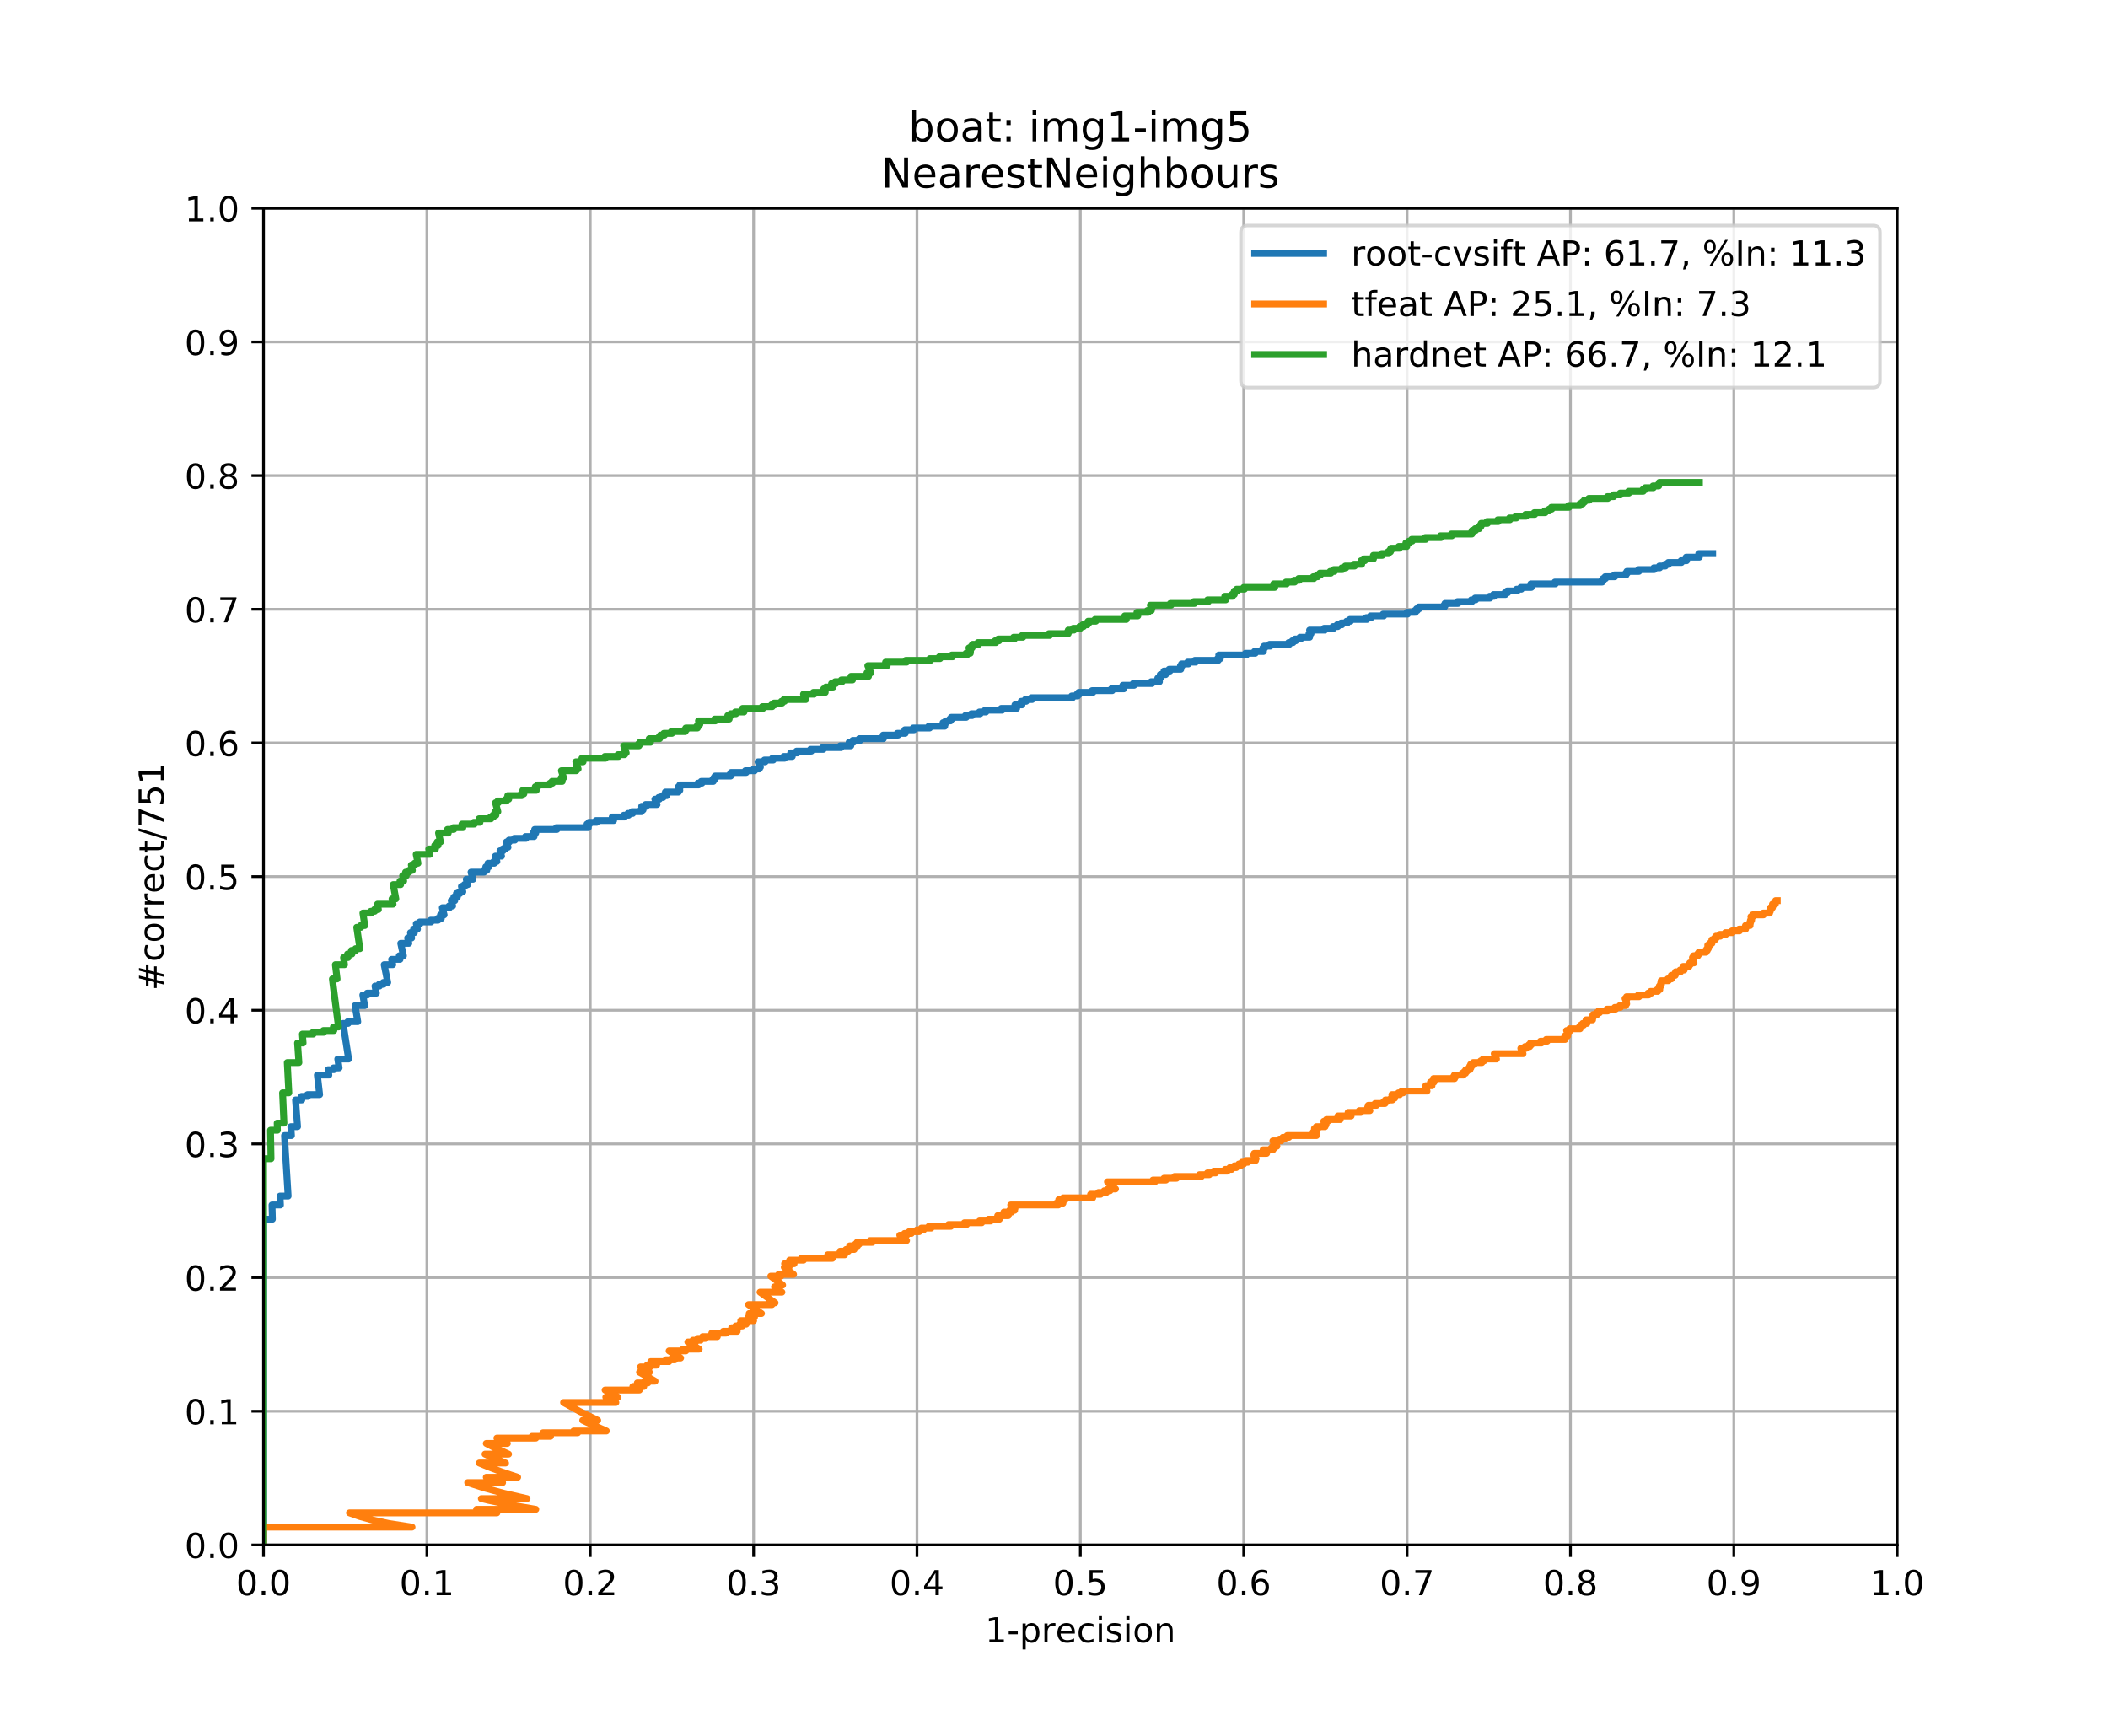 <?xml version="1.0" encoding="utf-8" standalone="no"?>
<!DOCTYPE svg PUBLIC "-//W3C//DTD SVG 1.1//EN"
  "http://www.w3.org/Graphics/SVG/1.1/DTD/svg11.dtd">
<!-- Created with matplotlib (https://matplotlib.org/) -->
<svg height="504pt" version="1.1" viewBox="0 0 612 504" width="612pt" xmlns="http://www.w3.org/2000/svg" xmlns:xlink="http://www.w3.org/1999/xlink">
 <defs>
  <style type="text/css">
*{stroke-linecap:butt;stroke-linejoin:round;}
  </style>
 </defs>
 <g id="figure_1">
  <g id="patch_1">
   <path d="M 0 504 
L 612 504 
L 612 0 
L 0 0 
z
" style="fill:#ffffff;"/>
  </g>
  <g id="axes_1">
   <g id="patch_2">
    <path d="M 76.5 448.56 
L 550.8 448.56 
L 550.8 60.48 
L 76.5 60.48 
z
" style="fill:#ffffff;"/>
   </g>
   <g id="matplotlib.axis_1">
    <g id="xtick_1">
     <g id="line2d_1">
      <path clip-path="url(#pcdc89d1c58)" d="M 76.5 448.56 
L 76.5 60.48 
" style="fill:none;stroke:#b0b0b0;stroke-linecap:square;stroke-width:0.8;"/>
     </g>
     <g id="line2d_2">
      <defs>
       <path d="M 0 0 
L 0 3.5 
" id="mf543e46c20" style="stroke:#000000;stroke-width:0.8;"/>
      </defs>
      <g>
       <use style="stroke:#000000;stroke-width:0.8;" x="76.5" xlink:href="#mf543e46c20" y="448.56"/>
      </g>
     </g>
     <g id="text_1">
      <!-- 0.0 -->
      <defs>
       <path d="M 31.781 66.406 
Q 24.172 66.406 20.328 58.906 
Q 16.5 51.422 16.5 36.375 
Q 16.5 21.391 20.328 13.891 
Q 24.172 6.391 31.781 6.391 
Q 39.453 6.391 43.281 13.891 
Q 47.125 21.391 47.125 36.375 
Q 47.125 51.422 43.281 58.906 
Q 39.453 66.406 31.781 66.406 
z
M 31.781 74.219 
Q 44.047 74.219 50.516 64.516 
Q 56.984 54.828 56.984 36.375 
Q 56.984 17.969 50.516 8.266 
Q 44.047 -1.422 31.781 -1.422 
Q 19.531 -1.422 13.062 8.266 
Q 6.594 17.969 6.594 36.375 
Q 6.594 54.828 13.062 64.516 
Q 19.531 74.219 31.781 74.219 
z
" id="DejaVuSans-48"/>
       <path d="M 10.688 12.406 
L 21 12.406 
L 21 0 
L 10.688 0 
z
" id="DejaVuSans-46"/>
      </defs>
      <g transform="translate(68.548 463.158)scale(0.1 -0.1)">
       <use xlink:href="#DejaVuSans-48"/>
       <use x="63.623" xlink:href="#DejaVuSans-46"/>
       <use x="95.41" xlink:href="#DejaVuSans-48"/>
      </g>
     </g>
    </g>
    <g id="xtick_2">
     <g id="line2d_3">
      <path clip-path="url(#pcdc89d1c58)" d="M 123.93 448.56 
L 123.93 60.48 
" style="fill:none;stroke:#b0b0b0;stroke-linecap:square;stroke-width:0.8;"/>
     </g>
     <g id="line2d_4">
      <g>
       <use style="stroke:#000000;stroke-width:0.8;" x="123.93" xlink:href="#mf543e46c20" y="448.56"/>
      </g>
     </g>
     <g id="text_2">
      <!-- 0.1 -->
      <defs>
       <path d="M 12.406 8.297 
L 28.516 8.297 
L 28.516 63.922 
L 10.984 60.406 
L 10.984 69.391 
L 28.422 72.906 
L 38.281 72.906 
L 38.281 8.297 
L 54.391 8.297 
L 54.391 0 
L 12.406 0 
z
" id="DejaVuSans-49"/>
      </defs>
      <g transform="translate(115.978 463.158)scale(0.1 -0.1)">
       <use xlink:href="#DejaVuSans-48"/>
       <use x="63.623" xlink:href="#DejaVuSans-46"/>
       <use x="95.41" xlink:href="#DejaVuSans-49"/>
      </g>
     </g>
    </g>
    <g id="xtick_3">
     <g id="line2d_5">
      <path clip-path="url(#pcdc89d1c58)" d="M 171.36 448.56 
L 171.36 60.48 
" style="fill:none;stroke:#b0b0b0;stroke-linecap:square;stroke-width:0.8;"/>
     </g>
     <g id="line2d_6">
      <g>
       <use style="stroke:#000000;stroke-width:0.8;" x="171.36" xlink:href="#mf543e46c20" y="448.56"/>
      </g>
     </g>
     <g id="text_3">
      <!-- 0.2 -->
      <defs>
       <path d="M 19.188 8.297 
L 53.609 8.297 
L 53.609 0 
L 7.328 0 
L 7.328 8.297 
Q 12.938 14.109 22.625 23.891 
Q 32.328 33.688 34.812 36.531 
Q 39.547 41.844 41.422 45.531 
Q 43.312 49.219 43.312 52.781 
Q 43.312 58.594 39.234 62.25 
Q 35.156 65.922 28.609 65.922 
Q 23.969 65.922 18.812 64.312 
Q 13.672 62.703 7.812 59.422 
L 7.812 69.391 
Q 13.766 71.781 18.938 73 
Q 24.125 74.219 28.422 74.219 
Q 39.75 74.219 46.484 68.547 
Q 53.219 62.891 53.219 53.422 
Q 53.219 48.922 51.531 44.891 
Q 49.859 40.875 45.406 35.406 
Q 44.188 33.984 37.641 27.219 
Q 31.109 20.453 19.188 8.297 
z
" id="DejaVuSans-50"/>
      </defs>
      <g transform="translate(163.408 463.158)scale(0.1 -0.1)">
       <use xlink:href="#DejaVuSans-48"/>
       <use x="63.623" xlink:href="#DejaVuSans-46"/>
       <use x="95.41" xlink:href="#DejaVuSans-50"/>
      </g>
     </g>
    </g>
    <g id="xtick_4">
     <g id="line2d_7">
      <path clip-path="url(#pcdc89d1c58)" d="M 218.79 448.56 
L 218.79 60.48 
" style="fill:none;stroke:#b0b0b0;stroke-linecap:square;stroke-width:0.8;"/>
     </g>
     <g id="line2d_8">
      <g>
       <use style="stroke:#000000;stroke-width:0.8;" x="218.79" xlink:href="#mf543e46c20" y="448.56"/>
      </g>
     </g>
     <g id="text_4">
      <!-- 0.3 -->
      <defs>
       <path d="M 40.578 39.312 
Q 47.656 37.797 51.625 33 
Q 55.609 28.219 55.609 21.188 
Q 55.609 10.406 48.188 4.484 
Q 40.766 -1.422 27.094 -1.422 
Q 22.516 -1.422 17.656 -0.516 
Q 12.797 0.391 7.625 2.203 
L 7.625 11.719 
Q 11.719 9.328 16.594 8.109 
Q 21.484 6.891 26.812 6.891 
Q 36.078 6.891 40.938 10.547 
Q 45.797 14.203 45.797 21.188 
Q 45.797 27.641 41.281 31.266 
Q 36.766 34.906 28.719 34.906 
L 20.219 34.906 
L 20.219 43.016 
L 29.109 43.016 
Q 36.375 43.016 40.234 45.922 
Q 44.094 48.828 44.094 54.297 
Q 44.094 59.906 40.109 62.906 
Q 36.141 65.922 28.719 65.922 
Q 24.656 65.922 20.016 65.031 
Q 15.375 64.156 9.812 62.312 
L 9.812 71.094 
Q 15.438 72.656 20.344 73.438 
Q 25.25 74.219 29.594 74.219 
Q 40.828 74.219 47.359 69.109 
Q 53.906 64.016 53.906 55.328 
Q 53.906 49.266 50.438 45.094 
Q 46.969 40.922 40.578 39.312 
z
" id="DejaVuSans-51"/>
      </defs>
      <g transform="translate(210.838 463.158)scale(0.1 -0.1)">
       <use xlink:href="#DejaVuSans-48"/>
       <use x="63.623" xlink:href="#DejaVuSans-46"/>
       <use x="95.41" xlink:href="#DejaVuSans-51"/>
      </g>
     </g>
    </g>
    <g id="xtick_5">
     <g id="line2d_9">
      <path clip-path="url(#pcdc89d1c58)" d="M 266.22 448.56 
L 266.22 60.48 
" style="fill:none;stroke:#b0b0b0;stroke-linecap:square;stroke-width:0.8;"/>
     </g>
     <g id="line2d_10">
      <g>
       <use style="stroke:#000000;stroke-width:0.8;" x="266.22" xlink:href="#mf543e46c20" y="448.56"/>
      </g>
     </g>
     <g id="text_5">
      <!-- 0.4 -->
      <defs>
       <path d="M 37.797 64.312 
L 12.891 25.391 
L 37.797 25.391 
z
M 35.203 72.906 
L 47.609 72.906 
L 47.609 25.391 
L 58.016 25.391 
L 58.016 17.188 
L 47.609 17.188 
L 47.609 0 
L 37.797 0 
L 37.797 17.188 
L 4.891 17.188 
L 4.891 26.703 
z
" id="DejaVuSans-52"/>
      </defs>
      <g transform="translate(258.268 463.158)scale(0.1 -0.1)">
       <use xlink:href="#DejaVuSans-48"/>
       <use x="63.623" xlink:href="#DejaVuSans-46"/>
       <use x="95.41" xlink:href="#DejaVuSans-52"/>
      </g>
     </g>
    </g>
    <g id="xtick_6">
     <g id="line2d_11">
      <path clip-path="url(#pcdc89d1c58)" d="M 313.65 448.56 
L 313.65 60.48 
" style="fill:none;stroke:#b0b0b0;stroke-linecap:square;stroke-width:0.8;"/>
     </g>
     <g id="line2d_12">
      <g>
       <use style="stroke:#000000;stroke-width:0.8;" x="313.65" xlink:href="#mf543e46c20" y="448.56"/>
      </g>
     </g>
     <g id="text_6">
      <!-- 0.5 -->
      <defs>
       <path d="M 10.797 72.906 
L 49.516 72.906 
L 49.516 64.594 
L 19.828 64.594 
L 19.828 46.734 
Q 21.969 47.469 24.109 47.828 
Q 26.266 48.188 28.422 48.188 
Q 40.625 48.188 47.75 41.5 
Q 54.891 34.812 54.891 23.391 
Q 54.891 11.625 47.562 5.094 
Q 40.234 -1.422 26.906 -1.422 
Q 22.312 -1.422 17.547 -0.641 
Q 12.797 0.141 7.719 1.703 
L 7.719 11.625 
Q 12.109 9.234 16.797 8.062 
Q 21.484 6.891 26.703 6.891 
Q 35.156 6.891 40.078 11.328 
Q 45.016 15.766 45.016 23.391 
Q 45.016 31 40.078 35.438 
Q 35.156 39.891 26.703 39.891 
Q 22.75 39.891 18.812 39.016 
Q 14.891 38.141 10.797 36.281 
z
" id="DejaVuSans-53"/>
      </defs>
      <g transform="translate(305.698 463.158)scale(0.1 -0.1)">
       <use xlink:href="#DejaVuSans-48"/>
       <use x="63.623" xlink:href="#DejaVuSans-46"/>
       <use x="95.41" xlink:href="#DejaVuSans-53"/>
      </g>
     </g>
    </g>
    <g id="xtick_7">
     <g id="line2d_13">
      <path clip-path="url(#pcdc89d1c58)" d="M 361.08 448.56 
L 361.08 60.48 
" style="fill:none;stroke:#b0b0b0;stroke-linecap:square;stroke-width:0.8;"/>
     </g>
     <g id="line2d_14">
      <g>
       <use style="stroke:#000000;stroke-width:0.8;" x="361.08" xlink:href="#mf543e46c20" y="448.56"/>
      </g>
     </g>
     <g id="text_7">
      <!-- 0.6 -->
      <defs>
       <path d="M 33.016 40.375 
Q 26.375 40.375 22.484 35.828 
Q 18.609 31.297 18.609 23.391 
Q 18.609 15.531 22.484 10.953 
Q 26.375 6.391 33.016 6.391 
Q 39.656 6.391 43.531 10.953 
Q 47.406 15.531 47.406 23.391 
Q 47.406 31.297 43.531 35.828 
Q 39.656 40.375 33.016 40.375 
z
M 52.594 71.297 
L 52.594 62.312 
Q 48.875 64.062 45.094 64.984 
Q 41.312 65.922 37.594 65.922 
Q 27.828 65.922 22.672 59.328 
Q 17.531 52.734 16.797 39.406 
Q 19.672 43.656 24.016 45.922 
Q 28.375 48.188 33.594 48.188 
Q 44.578 48.188 50.953 41.516 
Q 57.328 34.859 57.328 23.391 
Q 57.328 12.156 50.688 5.359 
Q 44.047 -1.422 33.016 -1.422 
Q 20.359 -1.422 13.672 8.266 
Q 6.984 17.969 6.984 36.375 
Q 6.984 53.656 15.188 63.938 
Q 23.391 74.219 37.203 74.219 
Q 40.922 74.219 44.703 73.484 
Q 48.484 72.75 52.594 71.297 
z
" id="DejaVuSans-54"/>
      </defs>
      <g transform="translate(353.128 463.158)scale(0.1 -0.1)">
       <use xlink:href="#DejaVuSans-48"/>
       <use x="63.623" xlink:href="#DejaVuSans-46"/>
       <use x="95.41" xlink:href="#DejaVuSans-54"/>
      </g>
     </g>
    </g>
    <g id="xtick_8">
     <g id="line2d_15">
      <path clip-path="url(#pcdc89d1c58)" d="M 408.51 448.56 
L 408.51 60.48 
" style="fill:none;stroke:#b0b0b0;stroke-linecap:square;stroke-width:0.8;"/>
     </g>
     <g id="line2d_16">
      <g>
       <use style="stroke:#000000;stroke-width:0.8;" x="408.51" xlink:href="#mf543e46c20" y="448.56"/>
      </g>
     </g>
     <g id="text_8">
      <!-- 0.7 -->
      <defs>
       <path d="M 8.203 72.906 
L 55.078 72.906 
L 55.078 68.703 
L 28.609 0 
L 18.312 0 
L 43.219 64.594 
L 8.203 64.594 
z
" id="DejaVuSans-55"/>
      </defs>
      <g transform="translate(400.558 463.158)scale(0.1 -0.1)">
       <use xlink:href="#DejaVuSans-48"/>
       <use x="63.623" xlink:href="#DejaVuSans-46"/>
       <use x="95.41" xlink:href="#DejaVuSans-55"/>
      </g>
     </g>
    </g>
    <g id="xtick_9">
     <g id="line2d_17">
      <path clip-path="url(#pcdc89d1c58)" d="M 455.94 448.56 
L 455.94 60.48 
" style="fill:none;stroke:#b0b0b0;stroke-linecap:square;stroke-width:0.8;"/>
     </g>
     <g id="line2d_18">
      <g>
       <use style="stroke:#000000;stroke-width:0.8;" x="455.94" xlink:href="#mf543e46c20" y="448.56"/>
      </g>
     </g>
     <g id="text_9">
      <!-- 0.8 -->
      <defs>
       <path d="M 31.781 34.625 
Q 24.75 34.625 20.719 30.859 
Q 16.703 27.094 16.703 20.516 
Q 16.703 13.922 20.719 10.156 
Q 24.75 6.391 31.781 6.391 
Q 38.812 6.391 42.859 10.172 
Q 46.922 13.969 46.922 20.516 
Q 46.922 27.094 42.891 30.859 
Q 38.875 34.625 31.781 34.625 
z
M 21.922 38.812 
Q 15.578 40.375 12.031 44.719 
Q 8.5 49.078 8.5 55.328 
Q 8.5 64.062 14.719 69.141 
Q 20.953 74.219 31.781 74.219 
Q 42.672 74.219 48.875 69.141 
Q 55.078 64.062 55.078 55.328 
Q 55.078 49.078 51.531 44.719 
Q 48 40.375 41.703 38.812 
Q 48.828 37.156 52.797 32.312 
Q 56.781 27.484 56.781 20.516 
Q 56.781 9.906 50.312 4.234 
Q 43.844 -1.422 31.781 -1.422 
Q 19.734 -1.422 13.25 4.234 
Q 6.781 9.906 6.781 20.516 
Q 6.781 27.484 10.781 32.312 
Q 14.797 37.156 21.922 38.812 
z
M 18.312 54.391 
Q 18.312 48.734 21.844 45.562 
Q 25.391 42.391 31.781 42.391 
Q 38.141 42.391 41.719 45.562 
Q 45.312 48.734 45.312 54.391 
Q 45.312 60.062 41.719 63.234 
Q 38.141 66.406 31.781 66.406 
Q 25.391 66.406 21.844 63.234 
Q 18.312 60.062 18.312 54.391 
z
" id="DejaVuSans-56"/>
      </defs>
      <g transform="translate(447.988 463.158)scale(0.1 -0.1)">
       <use xlink:href="#DejaVuSans-48"/>
       <use x="63.623" xlink:href="#DejaVuSans-46"/>
       <use x="95.41" xlink:href="#DejaVuSans-56"/>
      </g>
     </g>
    </g>
    <g id="xtick_10">
     <g id="line2d_19">
      <path clip-path="url(#pcdc89d1c58)" d="M 503.37 448.56 
L 503.37 60.48 
" style="fill:none;stroke:#b0b0b0;stroke-linecap:square;stroke-width:0.8;"/>
     </g>
     <g id="line2d_20">
      <g>
       <use style="stroke:#000000;stroke-width:0.8;" x="503.37" xlink:href="#mf543e46c20" y="448.56"/>
      </g>
     </g>
     <g id="text_10">
      <!-- 0.9 -->
      <defs>
       <path d="M 10.984 1.516 
L 10.984 10.5 
Q 14.703 8.734 18.5 7.812 
Q 22.312 6.891 25.984 6.891 
Q 35.75 6.891 40.891 13.453 
Q 46.047 20.016 46.781 33.406 
Q 43.953 29.203 39.594 26.953 
Q 35.25 24.703 29.984 24.703 
Q 19.047 24.703 12.672 31.312 
Q 6.297 37.938 6.297 49.422 
Q 6.297 60.641 12.938 67.422 
Q 19.578 74.219 30.609 74.219 
Q 43.266 74.219 49.922 64.516 
Q 56.594 54.828 56.594 36.375 
Q 56.594 19.141 48.406 8.859 
Q 40.234 -1.422 26.422 -1.422 
Q 22.703 -1.422 18.891 -0.688 
Q 15.094 0.047 10.984 1.516 
z
M 30.609 32.422 
Q 37.25 32.422 41.125 36.953 
Q 45.016 41.5 45.016 49.422 
Q 45.016 57.281 41.125 61.844 
Q 37.25 66.406 30.609 66.406 
Q 23.969 66.406 20.094 61.844 
Q 16.219 57.281 16.219 49.422 
Q 16.219 41.5 20.094 36.953 
Q 23.969 32.422 30.609 32.422 
z
" id="DejaVuSans-57"/>
      </defs>
      <g transform="translate(495.418 463.158)scale(0.1 -0.1)">
       <use xlink:href="#DejaVuSans-48"/>
       <use x="63.623" xlink:href="#DejaVuSans-46"/>
       <use x="95.41" xlink:href="#DejaVuSans-57"/>
      </g>
     </g>
    </g>
    <g id="xtick_11">
     <g id="line2d_21">
      <path clip-path="url(#pcdc89d1c58)" d="M 550.8 448.56 
L 550.8 60.48 
" style="fill:none;stroke:#b0b0b0;stroke-linecap:square;stroke-width:0.8;"/>
     </g>
     <g id="line2d_22">
      <g>
       <use style="stroke:#000000;stroke-width:0.8;" x="550.8" xlink:href="#mf543e46c20" y="448.56"/>
      </g>
     </g>
     <g id="text_11">
      <!-- 1.0 -->
      <g transform="translate(542.848 463.158)scale(0.1 -0.1)">
       <use xlink:href="#DejaVuSans-49"/>
       <use x="63.623" xlink:href="#DejaVuSans-46"/>
       <use x="95.41" xlink:href="#DejaVuSans-48"/>
      </g>
     </g>
    </g>
    <g id="text_12">
     <!-- 1-precision -->
     <defs>
      <path d="M 4.891 31.391 
L 31.203 31.391 
L 31.203 23.391 
L 4.891 23.391 
z
" id="DejaVuSans-45"/>
      <path d="M 18.109 8.203 
L 18.109 -20.797 
L 9.078 -20.797 
L 9.078 54.688 
L 18.109 54.688 
L 18.109 46.391 
Q 20.953 51.266 25.266 53.625 
Q 29.594 56 35.594 56 
Q 45.562 56 51.781 48.094 
Q 58.016 40.188 58.016 27.297 
Q 58.016 14.406 51.781 6.484 
Q 45.562 -1.422 35.594 -1.422 
Q 29.594 -1.422 25.266 0.953 
Q 20.953 3.328 18.109 8.203 
z
M 48.688 27.297 
Q 48.688 37.203 44.609 42.844 
Q 40.531 48.484 33.406 48.484 
Q 26.266 48.484 22.188 42.844 
Q 18.109 37.203 18.109 27.297 
Q 18.109 17.391 22.188 11.75 
Q 26.266 6.109 33.406 6.109 
Q 40.531 6.109 44.609 11.75 
Q 48.688 17.391 48.688 27.297 
z
" id="DejaVuSans-112"/>
      <path d="M 41.109 46.297 
Q 39.594 47.172 37.812 47.578 
Q 36.031 48 33.891 48 
Q 26.266 48 22.188 43.047 
Q 18.109 38.094 18.109 28.812 
L 18.109 0 
L 9.078 0 
L 9.078 54.688 
L 18.109 54.688 
L 18.109 46.188 
Q 20.953 51.172 25.484 53.578 
Q 30.031 56 36.531 56 
Q 37.453 56 38.578 55.875 
Q 39.703 55.766 41.062 55.516 
z
" id="DejaVuSans-114"/>
      <path d="M 56.203 29.594 
L 56.203 25.203 
L 14.891 25.203 
Q 15.484 15.922 20.484 11.062 
Q 25.484 6.203 34.422 6.203 
Q 39.594 6.203 44.453 7.469 
Q 49.312 8.734 54.109 11.281 
L 54.109 2.781 
Q 49.266 0.734 44.188 -0.344 
Q 39.109 -1.422 33.891 -1.422 
Q 20.797 -1.422 13.156 6.188 
Q 5.516 13.812 5.516 26.812 
Q 5.516 40.234 12.766 48.109 
Q 20.016 56 32.328 56 
Q 43.359 56 49.781 48.891 
Q 56.203 41.797 56.203 29.594 
z
M 47.219 32.234 
Q 47.125 39.594 43.094 43.984 
Q 39.062 48.391 32.422 48.391 
Q 24.906 48.391 20.391 44.141 
Q 15.875 39.891 15.188 32.172 
z
" id="DejaVuSans-101"/>
      <path d="M 48.781 52.594 
L 48.781 44.188 
Q 44.969 46.297 41.141 47.344 
Q 37.312 48.391 33.406 48.391 
Q 24.656 48.391 19.812 42.844 
Q 14.984 37.312 14.984 27.297 
Q 14.984 17.281 19.812 11.734 
Q 24.656 6.203 33.406 6.203 
Q 37.312 6.203 41.141 7.25 
Q 44.969 8.297 48.781 10.406 
L 48.781 2.094 
Q 45.016 0.344 40.984 -0.531 
Q 36.969 -1.422 32.422 -1.422 
Q 20.062 -1.422 12.781 6.344 
Q 5.516 14.109 5.516 27.297 
Q 5.516 40.672 12.859 48.328 
Q 20.219 56 33.016 56 
Q 37.156 56 41.109 55.141 
Q 45.062 54.297 48.781 52.594 
z
" id="DejaVuSans-99"/>
      <path d="M 9.422 54.688 
L 18.406 54.688 
L 18.406 0 
L 9.422 0 
z
M 9.422 75.984 
L 18.406 75.984 
L 18.406 64.594 
L 9.422 64.594 
z
" id="DejaVuSans-105"/>
      <path d="M 44.281 53.078 
L 44.281 44.578 
Q 40.484 46.531 36.375 47.5 
Q 32.281 48.484 27.875 48.484 
Q 21.188 48.484 17.844 46.438 
Q 14.5 44.391 14.5 40.281 
Q 14.5 37.156 16.891 35.375 
Q 19.281 33.594 26.516 31.984 
L 29.594 31.297 
Q 39.156 29.25 43.188 25.516 
Q 47.219 21.781 47.219 15.094 
Q 47.219 7.469 41.188 3.016 
Q 35.156 -1.422 24.609 -1.422 
Q 20.219 -1.422 15.453 -0.562 
Q 10.688 0.297 5.422 2 
L 5.422 11.281 
Q 10.406 8.688 15.234 7.391 
Q 20.062 6.109 24.812 6.109 
Q 31.156 6.109 34.562 8.281 
Q 37.984 10.453 37.984 14.406 
Q 37.984 18.062 35.516 20.016 
Q 33.062 21.969 24.703 23.781 
L 21.578 24.516 
Q 13.234 26.266 9.516 29.906 
Q 5.812 33.547 5.812 39.891 
Q 5.812 47.609 11.281 51.797 
Q 16.75 56 26.812 56 
Q 31.781 56 36.172 55.266 
Q 40.578 54.547 44.281 53.078 
z
" id="DejaVuSans-115"/>
      <path d="M 30.609 48.391 
Q 23.391 48.391 19.188 42.75 
Q 14.984 37.109 14.984 27.297 
Q 14.984 17.484 19.156 11.844 
Q 23.344 6.203 30.609 6.203 
Q 37.797 6.203 41.984 11.859 
Q 46.188 17.531 46.188 27.297 
Q 46.188 37.016 41.984 42.703 
Q 37.797 48.391 30.609 48.391 
z
M 30.609 56 
Q 42.328 56 49.016 48.375 
Q 55.719 40.766 55.719 27.297 
Q 55.719 13.875 49.016 6.219 
Q 42.328 -1.422 30.609 -1.422 
Q 18.844 -1.422 12.172 6.219 
Q 5.516 13.875 5.516 27.297 
Q 5.516 40.766 12.172 48.375 
Q 18.844 56 30.609 56 
z
" id="DejaVuSans-111"/>
      <path d="M 54.891 33.016 
L 54.891 0 
L 45.906 0 
L 45.906 32.719 
Q 45.906 40.484 42.875 44.328 
Q 39.844 48.188 33.797 48.188 
Q 26.516 48.188 22.312 43.547 
Q 18.109 38.922 18.109 30.906 
L 18.109 0 
L 9.078 0 
L 9.078 54.688 
L 18.109 54.688 
L 18.109 46.188 
Q 21.344 51.125 25.703 53.562 
Q 30.078 56 35.797 56 
Q 45.219 56 50.047 50.172 
Q 54.891 44.344 54.891 33.016 
z
" id="DejaVuSans-110"/>
     </defs>
     <g transform="translate(286 476.837)scale(0.1 -0.1)">
      <use xlink:href="#DejaVuSans-49"/>
      <use x="63.623" xlink:href="#DejaVuSans-45"/>
      <use x="99.707" xlink:href="#DejaVuSans-112"/>
      <use x="163.184" xlink:href="#DejaVuSans-114"/>
      <use x="204.266" xlink:href="#DejaVuSans-101"/>
      <use x="265.789" xlink:href="#DejaVuSans-99"/>
      <use x="320.77" xlink:href="#DejaVuSans-105"/>
      <use x="348.553" xlink:href="#DejaVuSans-115"/>
      <use x="400.652" xlink:href="#DejaVuSans-105"/>
      <use x="428.436" xlink:href="#DejaVuSans-111"/>
      <use x="489.617" xlink:href="#DejaVuSans-110"/>
     </g>
    </g>
   </g>
   <g id="matplotlib.axis_2">
    <g id="ytick_1">
     <g id="line2d_23">
      <path clip-path="url(#pcdc89d1c58)" d="M 76.5 448.56 
L 550.8 448.56 
" style="fill:none;stroke:#b0b0b0;stroke-linecap:square;stroke-width:0.8;"/>
     </g>
     <g id="line2d_24">
      <defs>
       <path d="M 0 0 
L -3.5 0 
" id="m7574a0f40e" style="stroke:#000000;stroke-width:0.8;"/>
      </defs>
      <g>
       <use style="stroke:#000000;stroke-width:0.8;" x="76.5" xlink:href="#m7574a0f40e" y="448.56"/>
      </g>
     </g>
     <g id="text_13">
      <!-- 0.0 -->
      <g transform="translate(53.597 452.359)scale(0.1 -0.1)">
       <use xlink:href="#DejaVuSans-48"/>
       <use x="63.623" xlink:href="#DejaVuSans-46"/>
       <use x="95.41" xlink:href="#DejaVuSans-48"/>
      </g>
     </g>
    </g>
    <g id="ytick_2">
     <g id="line2d_25">
      <path clip-path="url(#pcdc89d1c58)" d="M 76.5 409.752 
L 550.8 409.752 
" style="fill:none;stroke:#b0b0b0;stroke-linecap:square;stroke-width:0.8;"/>
     </g>
     <g id="line2d_26">
      <g>
       <use style="stroke:#000000;stroke-width:0.8;" x="76.5" xlink:href="#m7574a0f40e" y="409.752"/>
      </g>
     </g>
     <g id="text_14">
      <!-- 0.1 -->
      <g transform="translate(53.597 413.551)scale(0.1 -0.1)">
       <use xlink:href="#DejaVuSans-48"/>
       <use x="63.623" xlink:href="#DejaVuSans-46"/>
       <use x="95.41" xlink:href="#DejaVuSans-49"/>
      </g>
     </g>
    </g>
    <g id="ytick_3">
     <g id="line2d_27">
      <path clip-path="url(#pcdc89d1c58)" d="M 76.5 370.944 
L 550.8 370.944 
" style="fill:none;stroke:#b0b0b0;stroke-linecap:square;stroke-width:0.8;"/>
     </g>
     <g id="line2d_28">
      <g>
       <use style="stroke:#000000;stroke-width:0.8;" x="76.5" xlink:href="#m7574a0f40e" y="370.944"/>
      </g>
     </g>
     <g id="text_15">
      <!-- 0.2 -->
      <g transform="translate(53.597 374.743)scale(0.1 -0.1)">
       <use xlink:href="#DejaVuSans-48"/>
       <use x="63.623" xlink:href="#DejaVuSans-46"/>
       <use x="95.41" xlink:href="#DejaVuSans-50"/>
      </g>
     </g>
    </g>
    <g id="ytick_4">
     <g id="line2d_29">
      <path clip-path="url(#pcdc89d1c58)" d="M 76.5 332.136 
L 550.8 332.136 
" style="fill:none;stroke:#b0b0b0;stroke-linecap:square;stroke-width:0.8;"/>
     </g>
     <g id="line2d_30">
      <g>
       <use style="stroke:#000000;stroke-width:0.8;" x="76.5" xlink:href="#m7574a0f40e" y="332.136"/>
      </g>
     </g>
     <g id="text_16">
      <!-- 0.3 -->
      <g transform="translate(53.597 335.935)scale(0.1 -0.1)">
       <use xlink:href="#DejaVuSans-48"/>
       <use x="63.623" xlink:href="#DejaVuSans-46"/>
       <use x="95.41" xlink:href="#DejaVuSans-51"/>
      </g>
     </g>
    </g>
    <g id="ytick_5">
     <g id="line2d_31">
      <path clip-path="url(#pcdc89d1c58)" d="M 76.5 293.328 
L 550.8 293.328 
" style="fill:none;stroke:#b0b0b0;stroke-linecap:square;stroke-width:0.8;"/>
     </g>
     <g id="line2d_32">
      <g>
       <use style="stroke:#000000;stroke-width:0.8;" x="76.5" xlink:href="#m7574a0f40e" y="293.328"/>
      </g>
     </g>
     <g id="text_17">
      <!-- 0.4 -->
      <g transform="translate(53.597 297.127)scale(0.1 -0.1)">
       <use xlink:href="#DejaVuSans-48"/>
       <use x="63.623" xlink:href="#DejaVuSans-46"/>
       <use x="95.41" xlink:href="#DejaVuSans-52"/>
      </g>
     </g>
    </g>
    <g id="ytick_6">
     <g id="line2d_33">
      <path clip-path="url(#pcdc89d1c58)" d="M 76.5 254.52 
L 550.8 254.52 
" style="fill:none;stroke:#b0b0b0;stroke-linecap:square;stroke-width:0.8;"/>
     </g>
     <g id="line2d_34">
      <g>
       <use style="stroke:#000000;stroke-width:0.8;" x="76.5" xlink:href="#m7574a0f40e" y="254.52"/>
      </g>
     </g>
     <g id="text_18">
      <!-- 0.5 -->
      <g transform="translate(53.597 258.319)scale(0.1 -0.1)">
       <use xlink:href="#DejaVuSans-48"/>
       <use x="63.623" xlink:href="#DejaVuSans-46"/>
       <use x="95.41" xlink:href="#DejaVuSans-53"/>
      </g>
     </g>
    </g>
    <g id="ytick_7">
     <g id="line2d_35">
      <path clip-path="url(#pcdc89d1c58)" d="M 76.5 215.712 
L 550.8 215.712 
" style="fill:none;stroke:#b0b0b0;stroke-linecap:square;stroke-width:0.8;"/>
     </g>
     <g id="line2d_36">
      <g>
       <use style="stroke:#000000;stroke-width:0.8;" x="76.5" xlink:href="#m7574a0f40e" y="215.712"/>
      </g>
     </g>
     <g id="text_19">
      <!-- 0.6 -->
      <g transform="translate(53.597 219.511)scale(0.1 -0.1)">
       <use xlink:href="#DejaVuSans-48"/>
       <use x="63.623" xlink:href="#DejaVuSans-46"/>
       <use x="95.41" xlink:href="#DejaVuSans-54"/>
      </g>
     </g>
    </g>
    <g id="ytick_8">
     <g id="line2d_37">
      <path clip-path="url(#pcdc89d1c58)" d="M 76.5 176.904 
L 550.8 176.904 
" style="fill:none;stroke:#b0b0b0;stroke-linecap:square;stroke-width:0.8;"/>
     </g>
     <g id="line2d_38">
      <g>
       <use style="stroke:#000000;stroke-width:0.8;" x="76.5" xlink:href="#m7574a0f40e" y="176.904"/>
      </g>
     </g>
     <g id="text_20">
      <!-- 0.7 -->
      <g transform="translate(53.597 180.703)scale(0.1 -0.1)">
       <use xlink:href="#DejaVuSans-48"/>
       <use x="63.623" xlink:href="#DejaVuSans-46"/>
       <use x="95.41" xlink:href="#DejaVuSans-55"/>
      </g>
     </g>
    </g>
    <g id="ytick_9">
     <g id="line2d_39">
      <path clip-path="url(#pcdc89d1c58)" d="M 76.5 138.096 
L 550.8 138.096 
" style="fill:none;stroke:#b0b0b0;stroke-linecap:square;stroke-width:0.8;"/>
     </g>
     <g id="line2d_40">
      <g>
       <use style="stroke:#000000;stroke-width:0.8;" x="76.5" xlink:href="#m7574a0f40e" y="138.096"/>
      </g>
     </g>
     <g id="text_21">
      <!-- 0.8 -->
      <g transform="translate(53.597 141.895)scale(0.1 -0.1)">
       <use xlink:href="#DejaVuSans-48"/>
       <use x="63.623" xlink:href="#DejaVuSans-46"/>
       <use x="95.41" xlink:href="#DejaVuSans-56"/>
      </g>
     </g>
    </g>
    <g id="ytick_10">
     <g id="line2d_41">
      <path clip-path="url(#pcdc89d1c58)" d="M 76.5 99.288 
L 550.8 99.288 
" style="fill:none;stroke:#b0b0b0;stroke-linecap:square;stroke-width:0.8;"/>
     </g>
     <g id="line2d_42">
      <g>
       <use style="stroke:#000000;stroke-width:0.8;" x="76.5" xlink:href="#m7574a0f40e" y="99.288"/>
      </g>
     </g>
     <g id="text_22">
      <!-- 0.9 -->
      <g transform="translate(53.597 103.087)scale(0.1 -0.1)">
       <use xlink:href="#DejaVuSans-48"/>
       <use x="63.623" xlink:href="#DejaVuSans-46"/>
       <use x="95.41" xlink:href="#DejaVuSans-57"/>
      </g>
     </g>
    </g>
    <g id="ytick_11">
     <g id="line2d_43">
      <path clip-path="url(#pcdc89d1c58)" d="M 76.5 60.48 
L 550.8 60.48 
" style="fill:none;stroke:#b0b0b0;stroke-linecap:square;stroke-width:0.8;"/>
     </g>
     <g id="line2d_44">
      <g>
       <use style="stroke:#000000;stroke-width:0.8;" x="76.5" xlink:href="#m7574a0f40e" y="60.48"/>
      </g>
     </g>
     <g id="text_23">
      <!-- 1.0 -->
      <g transform="translate(53.597 64.279)scale(0.1 -0.1)">
       <use xlink:href="#DejaVuSans-49"/>
       <use x="63.623" xlink:href="#DejaVuSans-46"/>
       <use x="95.41" xlink:href="#DejaVuSans-48"/>
      </g>
     </g>
    </g>
    <g id="text_24">
     <!-- #correct/751 -->
     <defs>
      <path d="M 51.125 44 
L 36.922 44 
L 32.812 27.688 
L 47.125 27.688 
z
M 43.797 71.781 
L 38.719 51.516 
L 52.984 51.516 
L 58.109 71.781 
L 65.922 71.781 
L 60.891 51.516 
L 76.125 51.516 
L 76.125 44 
L 58.984 44 
L 54.984 27.688 
L 70.516 27.688 
L 70.516 20.219 
L 53.078 20.219 
L 48 0 
L 40.188 0 
L 45.219 20.219 
L 30.906 20.219 
L 25.875 0 
L 18.016 0 
L 23.094 20.219 
L 7.719 20.219 
L 7.719 27.688 
L 24.906 27.688 
L 29 44 
L 13.281 44 
L 13.281 51.516 
L 30.906 51.516 
L 35.891 71.781 
z
" id="DejaVuSans-35"/>
      <path d="M 18.312 70.219 
L 18.312 54.688 
L 36.812 54.688 
L 36.812 47.703 
L 18.312 47.703 
L 18.312 18.016 
Q 18.312 11.328 20.141 9.422 
Q 21.969 7.516 27.594 7.516 
L 36.812 7.516 
L 36.812 0 
L 27.594 0 
Q 17.188 0 13.234 3.875 
Q 9.281 7.766 9.281 18.016 
L 9.281 47.703 
L 2.688 47.703 
L 2.688 54.688 
L 9.281 54.688 
L 9.281 70.219 
z
" id="DejaVuSans-116"/>
      <path d="M 25.391 72.906 
L 33.688 72.906 
L 8.297 -9.281 
L 0 -9.281 
z
" id="DejaVuSans-47"/>
     </defs>
     <g transform="translate(47.517 287.641)rotate(-90)scale(0.1 -0.1)">
      <use xlink:href="#DejaVuSans-35"/>
      <use x="83.789" xlink:href="#DejaVuSans-99"/>
      <use x="138.77" xlink:href="#DejaVuSans-111"/>
      <use x="199.951" xlink:href="#DejaVuSans-114"/>
      <use x="241.049" xlink:href="#DejaVuSans-114"/>
      <use x="282.131" xlink:href="#DejaVuSans-101"/>
      <use x="343.654" xlink:href="#DejaVuSans-99"/>
      <use x="398.635" xlink:href="#DejaVuSans-116"/>
      <use x="437.844" xlink:href="#DejaVuSans-47"/>
      <use x="471.535" xlink:href="#DejaVuSans-55"/>
      <use x="535.158" xlink:href="#DejaVuSans-53"/>
      <use x="598.781" xlink:href="#DejaVuSans-49"/>
     </g>
    </g>
   </g>
   <g id="line2d_45">
    <path clip-path="url(#pcdc89d1c58)" d="M 76.5 448.043 
L 76.5 353.995 
L 79.078 353.995 
L 78.97 349.861 
L 81.415 349.861 
L 81.291 347.277 
L 83.65 347.277 
L 82.796 333.325 
L 82.607 329.707 
L 84.608 329.707 
L 84.438 327.124 
L 86.381 327.124 
L 85.8 319.372 
L 87.616 319.372 
L 87.53 318.339 
L 89.319 318.339 
L 89.27 317.822 
L 92.793 317.822 
L 92.136 312.138 
L 95.472 312.138 
L 95.267 310.587 
L 96.9 310.587 
L 96.827 310.071 
L 98.443 310.071 
L 98.059 307.487 
L 101.203 307.487 
L 99.599 297.152 
L 101.059 297.152 
L 100.98 296.635 
L 103.863 296.635 
L 103.096 291.984 
L 105.868 291.984 
L 105.333 288.884 
L 106.683 288.884 
L 106.592 288.367 
L 109.259 288.367 
L 108.871 286.3 
L 110.178 286.3 
L 110.079 285.783 
L 111.375 285.783 
L 111.273 285.267 
L 112.558 285.267 
L 111.534 280.099 
L 114.015 280.099 
L 113.7 278.549 
L 116.135 278.549 
L 115.916 277.515 
L 117.117 277.515 
L 116.346 273.898 
L 118.688 273.898 
L 118.35 272.348 
L 119.503 272.348 
L 119.162 270.798 
L 120.301 270.798 
L 120.071 269.764 
L 121.198 269.764 
L 120.85 268.214 
L 121.964 268.214 
L 121.847 267.697 
L 125.146 267.697 
L 125.022 267.18 
L 127.189 267.18 
L 127.06 266.664 
L 128.133 266.664 
L 127.873 265.63 
L 128.935 265.63 
L 128.413 263.563 
L 130.504 263.563 
L 130.371 263.046 
L 131.407 263.046 
L 131.004 261.496 
L 132.028 261.496 
L 131.758 260.463 
L 132.773 260.463 
L 132.502 259.429 
L 133.507 259.429 
L 133.371 258.912 
L 134.369 258.912 
L 133.957 257.362 
L 134.945 257.362 
L 134.806 256.845 
L 135.787 256.845 
L 135.371 255.295 
L 137.308 255.295 
L 136.746 253.228 
L 140.536 253.228 
L 140.39 252.711 
L 141.325 252.711 
L 141.031 251.678 
L 141.958 251.678 
L 141.663 250.644 
L 143.498 250.644 
L 143.348 250.128 
L 144.257 250.128 
L 143.806 248.577 
L 145.603 248.577 
L 145.149 247.027 
L 146.036 247.027 
L 145.884 246.51 
L 146.767 246.51 
L 146.614 245.994 
L 147.491 245.994 
L 147.032 244.443 
L 147.9 244.443 
L 147.747 243.927 
L 149.469 243.927 
L 149.314 243.41 
L 152.709 243.41 
L 152.548 242.893 
L 155.053 242.893 
L 154.725 241.86 
L 155.55 241.86 
L 155.222 240.826 
L 161.68 240.826 
L 161.507 240.309 
L 170.794 240.309 
L 170.421 239.276 
L 171.173 239.276 
L 170.986 238.759 
L 173.22 238.759 
L 173.031 238.242 
L 178.136 238.242 
L 177.745 237.209 
L 181.298 237.209 
L 181.098 236.692 
L 182.499 236.692 
L 182.298 236.175 
L 183.686 236.175 
L 183.485 235.659 
L 186.226 235.659 
L 186.022 235.142 
L 186.7 235.142 
L 186.292 234.108 
L 187.637 234.108 
L 187.432 233.592 
L 190.747 233.592 
L 190.125 232.041 
L 191.43 232.041 
L 191.222 231.525 
L 192.516 231.525 
L 192.308 231.008 
L 193.59 231.008 
L 193.173 229.974 
L 196.957 229.974 
L 196.745 229.458 
L 197.367 229.458 
L 196.944 228.424 
L 197.563 228.424 
L 197.351 227.907 
L 202.817 227.907 
L 202.6 227.391 
L 203.791 227.391 
L 203.574 226.874 
L 207.093 226.874 
L 206.873 226.357 
L 207.452 226.357 
L 207.231 225.84 
L 207.808 225.84 
L 207.588 225.324 
L 212.126 225.324 
L 211.902 224.807 
L 212.461 224.807 
L 212.237 224.29 
L 216.634 224.29 
L 216.407 223.773 
L 219.095 223.773 
L 218.866 223.257 
L 220.457 223.257 
L 220.227 222.74 
L 220.754 222.74 
L 220.068 221.19 
L 222.151 221.19 
L 221.922 220.673 
L 224.488 220.673 
L 224.257 220.156 
L 227.779 220.156 
L 227.546 219.639 
L 230.014 219.639 
L 229.547 218.606 
L 231.491 218.606 
L 231.256 218.089 
L 235.542 218.089 
L 235.306 217.572 
L 239.018 217.572 
L 238.779 217.056 
L 244.182 217.056 
L 243.94 216.539 
L 247.004 216.539 
L 246.519 215.505 
L 247.812 215.505 
L 247.57 214.989 
L 249.699 214.989 
L 249.457 214.472 
L 256.474 214.472 
L 256.228 213.955 
L 256.63 213.955 
L 256.385 213.438 
L 260.738 213.438 
L 260.49 212.922 
L 262.81 212.922 
L 262.562 212.405 
L 262.945 212.405 
L 262.697 211.888 
L 265.347 211.888 
L 265.1 211.371 
L 269.892 211.371 
L 269.643 210.855 
L 274.275 210.855 
L 273.775 209.821 
L 274.822 209.821 
L 274.572 209.304 
L 275.955 209.304 
L 275.706 208.788 
L 276.392 208.788 
L 276.143 208.271 
L 280.519 208.271 
L 280.269 207.754 
L 282.241 207.754 
L 281.992 207.237 
L 284.576 207.237 
L 284.327 206.721 
L 286.232 206.721 
L 285.983 206.204 
L 290.932 206.204 
L 290.682 205.687 
L 295.157 205.687 
L 294.656 204.654 
L 296.691 204.654 
L 296.442 204.137 
L 296.73 204.137 
L 296.481 203.62 
L 297.911 203.62 
L 297.662 203.103 
L 299.638 203.103 
L 299.389 202.587 
L 311.387 202.587 
L 311.138 202.07 
L 312.902 202.07 
L 312.654 201.553 
L 313.402 201.553 
L 313.154 201.036 
L 317.306 201.036 
L 317.059 200.52 
L 322.908 200.52 
L 322.662 200.003 
L 326.254 200.003 
L 326.009 199.486 
L 326.23 199.486 
L 325.985 198.969 
L 329.246 198.969 
L 329.002 198.453 
L 334.437 198.453 
L 334.194 197.936 
L 336.614 197.936 
L 336.131 196.902 
L 336.926 196.902 
L 336.685 196.386 
L 337.08 196.386 
L 336.84 195.869 
L 338.407 195.869 
L 337.929 194.835 
L 339.666 194.835 
L 339.427 194.319 
L 342.818 194.319 
L 342.581 193.802 
L 342.951 193.802 
L 342.715 193.285 
L 343.267 193.285 
L 343.031 192.768 
L 345.034 192.768 
L 344.799 192.252 
L 347.118 192.252 
L 346.884 191.735 
L 353.704 191.735 
L 353.472 191.218 
L 354.293 191.218 
L 353.832 190.185 
L 361.836 190.185 
L 361.609 189.668 
L 364.428 189.668 
L 364.202 189.151 
L 366.798 189.151 
L 366.574 188.634 
L 366.858 188.634 
L 366.634 188.117 
L 367.2 188.117 
L 366.977 187.601 
L 368.793 187.601 
L 368.571 187.084 
L 374.332 187.084 
L 374.114 186.567 
L 375.402 186.567 
L 375.185 186.05 
L 376.203 186.05 
L 375.986 185.534 
L 377.616 185.534 
L 377.4 185.017 
L 380.213 185.017 
L 379.999 184.5 
L 380.239 184.5 
L 380.025 183.983 
L 380.145 183.983 
L 380.624 183.983 
L 380.198 182.95 
L 380.317 182.95 
L 384.617 182.95 
L 384.407 182.433 
L 384.521 182.433 
L 387.194 182.433 
L 386.986 181.916 
L 387.095 181.916 
L 388.399 181.916 
L 388.192 181.4 
L 388.3 181.4 
L 389.582 181.4 
L 389.376 180.883 
L 389.482 180.883 
L 391.159 180.883 
L 390.955 180.366 
L 391.058 180.366 
L 392.088 180.366 
L 391.885 179.849 
L 391.987 179.849 
L 396.845 179.849 
L 396.645 179.333 
L 396.741 179.333 
L 398.074 179.333 
L 397.876 178.816 
L 397.97 178.816 
L 401.742 178.816 
L 401.547 178.299 
L 401.637 178.299 
L 408.646 178.299 
L 408.456 177.782 
L 408.537 177.782 
L 410.939 177.782 
L 410.751 177.266 
L 410.83 177.266 
L 411.456 177.266 
L 411.269 176.749 
L 411.347 176.749 
L 412.045 176.749 
L 411.858 176.232 
L 411.935 176.232 
L 419.382 176.232 
L 419.202 175.715 
L 419.271 175.715 
L 419.685 175.715 
L 419.505 175.199 
L 419.574 175.199 
L 423.308 175.199 
L 423.132 174.682 
L 423.196 174.682 
L 427.333 174.682 
L 427.161 174.165 
L 427.221 174.165 
L 428.422 174.165 
L 428.251 173.648 
L 428.311 173.648 
L 432.614 173.648 
L 432.447 173.132 
L 432.558 173.132 
L 433.762 173.132 
L 433.597 172.615 
L 433.705 172.615 
L 437.07 172.615 
L 436.908 172.098 
L 437.011 172.098 
L 437.72 172.098 
L 437.56 171.581 
L 437.66 171.581 
L 440.459 171.581 
L 440.301 171.065 
L 440.397 171.065 
L 441.674 171.065 
L 441.518 170.548 
L 441.612 170.548 
L 444.566 170.548 
L 444.413 170.031 
L 444.502 170.031 
L 444.59 170.031 
L 444.437 169.514 
L 444.525 169.514 
L 451.566 169.514 
L 451.421 168.998 
L 451.536 168.998 
L 465.154 168.998 
L 465.024 168.481 
L 465.138 168.481 
L 465.536 168.481 
L 465.407 167.964 
L 465.52 167.964 
L 466.137 167.964 
L 466.009 167.447 
L 466.12 167.447 
L 468.811 167.447 
L 468.686 166.931 
L 468.791 166.931 
L 472.087 166.931 
L 471.967 166.414 
L 472.062 166.414 
L 472.444 166.414 
L 472.324 165.897 
L 472.419 165.897 
L 475.817 165.897 
L 475.701 165.38 
L 475.81 165.38 
L 480.266 165.38 
L 480.157 164.864 
L 480.253 164.864 
L 481.859 164.864 
L 481.752 164.347 
L 481.861 164.347 
L 483.497 164.347 
L 483.392 163.83 
L 483.497 163.83 
L 484.437 163.83 
L 484.333 163.313 
L 484.434 163.313 
L 488.165 163.313 
L 488.067 162.797 
L 488.172 162.797 
L 489.646 162.797 
L 489.539 161.763 
L 489.554 161.763 
L 493.35 161.763 
L 493.193 160.73 
L 493.268 160.73 
L 497.224 160.73 
L 497.224 160.73 
" style="fill:none;stroke:#1f77b4;stroke-linecap:square;stroke-width:2;"/>
   </g>
   <g id="line2d_46">
    <path clip-path="url(#pcdc89d1c58)" d="M 76.5 448.043 
L 76.5 443.392 
L 119.618 443.392 
L 112.985 442.359 
L 108.12 441.325 
L 104.4 440.292 
L 101.463 439.258 
L 144.257 439.258 
L 138.365 438.225 
L 155.55 438.225 
L 149.469 437.191 
L 141.921 435.641 
L 139.74 435.124 
L 153 435.124 
L 146.25 433.574 
L 140.595 432.024 
L 135.787 430.474 
L 145.91 430.474 
L 141.177 428.923 
L 150.28 428.923 
L 145.669 427.373 
L 141.6 425.823 
L 139.143 424.789 
L 146.767 424.789 
L 141.921 422.722 
L 140.812 422.206 
L 147.645 422.206 
L 143.198 420.139 
L 141.177 419.105 
L 147.291 419.105 
L 144.257 417.555 
L 155.55 417.555 
L 154.467 417.038 
L 159.823 417.038 
L 157.63 416.005 
L 167.712 416.005 
L 166.557 415.488 
L 176.044 415.488 
L 170.257 412.904 
L 169.179 412.387 
L 173.516 412.387 
L 168.3 409.804 
L 163.616 407.22 
L 178.8 407.22 
L 175.877 405.67 
L 179.414 405.67 
L 175.672 403.603 
L 185.631 403.603 
L 183.733 402.569 
L 186.897 402.569 
L 185.026 401.536 
L 188.1 401.536 
L 187.17 401.019 
L 190.175 401.019 
L 185.664 398.435 
L 188.539 398.435 
L 185.954 396.885 
L 188.739 396.885 
L 187.889 396.368 
L 190.617 396.368 
L 188.927 395.335 
L 194.209 395.335 
L 193.357 394.818 
L 195.928 394.818 
L 195.075 394.301 
L 197.598 394.301 
L 194.257 392.234 
L 199.108 392.234 
L 198.28 391.717 
L 202.98 391.717 
L 199.695 389.65 
L 201.96 389.65 
L 201.156 389.134 
L 203.383 389.134 
L 202.58 388.617 
L 204.77 388.617 
L 203.968 388.1 
L 208.25 388.1 
L 206.643 387.067 
L 210.79 387.067 
L 209.986 386.55 
L 214.019 386.55 
L 212.411 385.516 
L 214.378 385.516 
L 213.581 385 
L 215.519 385 
L 214.725 384.483 
L 216.634 384.483 
L 215.06 383.449 
L 218.79 383.449 
L 217.226 382.416 
L 219.049 382.416 
L 217.508 381.382 
L 221.073 381.382 
L 217.308 378.799 
L 224.114 378.799 
L 223.364 378.282 
L 225.018 378.282 
L 220.65 375.181 
L 226.999 375.181 
L 224.859 373.631 
L 226.397 373.631 
L 225.693 373.114 
L 227.212 373.114 
L 223.771 370.531 
L 226.731 370.531 
L 226.054 370.014 
L 230.384 370.014 
L 227.696 367.947 
L 229.101 367.947 
L 227.785 366.913 
L 230.546 366.913 
L 229.241 365.88 
L 233.277 365.88 
L 232.624 365.363 
L 241.641 365.363 
L 240.314 364.33 
L 245.223 364.33 
L 243.9 363.296 
L 246.288 363.296 
L 245.63 362.779 
L 247.978 362.779 
L 246.669 361.746 
L 248.973 361.746 
L 248.322 361.229 
L 249.459 361.229 
L 248.811 360.712 
L 253.269 360.712 
L 252.619 360.196 
L 263.193 360.196 
L 261.227 358.645 
L 263.245 358.645 
L 262.597 358.129 
L 264.584 358.129 
L 263.938 357.612 
L 266.865 357.612 
L 266.22 357.095 
L 268.136 357.095 
L 267.493 356.578 
L 270.317 356.578 
L 269.675 356.062 
L 276.044 356.062 
L 275.4 355.545 
L 280.629 355.545 
L 279.985 355.028 
L 285.016 355.028 
L 284.372 354.511 
L 287.621 354.511 
L 286.98 353.995 
L 290.149 353.995 
L 289.509 353.478 
L 290.289 353.478 
L 289.653 352.961 
L 292.725 352.961 
L 291.461 351.928 
L 293.716 351.928 
L 293.088 351.411 
L 294.569 351.411 
L 293.944 350.894 
L 294.678 350.894 
L 293.438 349.861 
L 307.275 349.861 
L 306.656 349.344 
L 308.604 349.344 
L 307.376 348.31 
L 309.293 348.31 
L 308.684 347.794 
L 317.243 347.794 
L 316.637 347.277 
L 317.225 347.277 
L 316.622 346.76 
L 319.52 346.76 
L 318.92 346.243 
L 321.188 346.243 
L 320.591 345.727 
L 322.263 345.727 
L 321.67 345.21 
L 323.862 345.21 
L 321.518 343.143 
L 335.305 343.143 
L 334.73 342.626 
L 338.504 342.626 
L 337.933 342.109 
L 341.58 342.109 
L 341.013 341.593 
L 348.783 341.593 
L 348.224 341.076 
L 351.095 341.076 
L 350.54 340.559 
L 352.938 340.559 
L 352.388 340.042 
L 356.263 340.042 
L 355.718 339.526 
L 357.601 339.526 
L 357.059 339.009 
L 358.908 339.009 
L 358.37 338.492 
L 360.185 338.492 
L 359.651 337.975 
L 361.08 337.975 
L 360.549 337.459 
L 362.307 337.459 
L 361.78 336.942 
L 364.529 336.942 
L 364.007 336.425 
L 364.682 336.425 
L 364.162 335.908 
L 364.498 335.908 
L 363.98 335.392 
L 364.65 335.392 
L 364.135 334.875 
L 367.737 334.875 
L 366.719 333.841 
L 369.57 333.841 
L 369.066 333.325 
L 369.998 333.325 
L 369.498 332.808 
L 370.727 332.808 
L 369.733 331.774 
L 370.038 331.774 
L 369.544 331.258 
L 371.953 331.258 
L 371.463 330.741 
L 372.938 330.741 
L 372.451 330.224 
L 374.191 330.224 
L 373.707 329.707 
L 382.193 329.707 
L 381.251 328.674 
L 382.289 328.674 
L 381.822 328.157 
L 382.08 328.157 
L 381.614 327.64 
L 382.639 327.64 
L 382.176 327.124 
L 384.689 327.124 
L 384.23 326.607 
L 384.971 326.607 
L 384.514 326.09 
L 384.76 326.09 
L 384.305 325.573 
L 385.524 325.573 
L 385.072 325.057 
L 389.091 325.057 
L 388.646 324.54 
L 388.877 324.54 
L 388.433 324.023 
L 392.261 324.023 
L 391.388 322.99 
L 395.05 322.99 
L 394.62 322.473 
L 397.719 322.473 
L 397.295 321.956 
L 397.497 321.956 
L 397.074 321.439 
L 397.68 321.439 
L 397.259 320.923 
L 399.636 320.923 
L 399.22 320.406 
L 402.094 320.406 
L 401.683 319.889 
L 402.618 319.889 
L 402.21 319.372 
L 404.23 319.372 
L 403.826 318.855 
L 404.906 318.855 
L 404.103 317.822 
L 406.398 317.822 
L 406.002 317.305 
L 407.381 317.305 
L 406.987 316.788 
L 414.292 316.788 
L 413.911 316.272 
L 414.219 316.272 
L 413.839 315.755 
L 414.299 315.755 
L 413.921 315.238 
L 415.734 315.238 
L 415.36 314.721 
L 415.658 314.721 
L 415.286 314.205 
L 416.32 314.205 
L 415.95 313.688 
L 416.535 313.688 
L 416.167 313.171 
L 422.293 313.171 
L 421.935 312.654 
L 422.068 312.654 
L 422.598 312.654 
L 422.242 312.138 
L 422.374 312.138 
L 424.829 312.138 
L 424.479 311.621 
L 424.606 311.621 
L 425.486 311.621 
L 425.139 311.104 
L 425.264 311.104 
L 425.885 311.104 
L 425.54 310.587 
L 425.664 310.587 
L 426.767 310.587 
L 426.424 310.071 
L 426.545 310.071 
L 427.029 310.071 
L 426.688 309.554 
L 426.809 309.554 
L 427.289 309.554 
L 426.95 309.037 
L 427.07 309.037 
L 428.019 309.037 
L 427.682 308.52 
L 427.8 308.52 
L 430.223 308.52 
L 429.891 308.004 
L 430.004 308.004 
L 430.903 308.004 
L 430.574 307.487 
L 430.685 307.487 
L 434.462 307.487 
L 434.141 306.97 
L 434.246 306.97 
L 434.35 306.97 
L 433.814 305.937 
L 442.164 305.937 
L 441.648 304.903 
L 441.829 304.903 
L 441.527 304.386 
L 441.617 304.386 
L 443.04 304.386 
L 442.741 303.87 
L 442.829 303.87 
L 444.13 303.87 
L 443.835 303.353 
L 443.921 303.353 
L 444.602 303.353 
L 444.309 302.836 
L 444.394 302.836 
L 447.516 302.836 
L 447.23 302.319 
L 447.31 302.319 
L 449.19 302.319 
L 448.908 301.803 
L 448.985 301.803 
L 454.378 301.803 
L 454.108 301.286 
L 454.177 301.286 
L 454.59 301.286 
L 454.321 300.769 
L 454.389 300.769 
L 455.137 300.769 
L 454.87 300.252 
L 454.938 300.252 
L 455.207 300.252 
L 454.941 299.736 
L 455.009 299.736 
L 455.076 299.736 
L 454.811 299.219 
L 454.878 299.219 
L 455.94 299.219 
L 455.678 298.702 
L 455.743 298.702 
L 458.734 298.702 
L 458.478 298.185 
L 458.601 298.185 
L 459.091 298.185 
L 458.837 297.669 
L 458.959 297.669 
L 459.744 297.669 
L 459.493 297.152 
L 459.612 297.152 
L 460.735 297.152 
L 460.486 296.635 
L 460.603 296.635 
L 460.72 296.635 
L 460.472 296.118 
L 460.588 296.118 
L 462.356 296.118 
L 462.112 295.602 
L 462.224 295.602 
L 462.447 295.602 
L 462.204 295.085 
L 462.316 295.085 
L 462.758 295.085 
L 462.517 294.568 
L 462.627 294.568 
L 463.713 294.568 
L 463.475 294.051 
L 463.582 294.051 
L 464.38 294.051 
L 464.143 293.535 
L 464.249 293.535 
L 466.754 293.535 
L 466.524 293.018 
L 466.623 293.018 
L 469.034 293.018 
L 468.809 292.501 
L 468.903 292.501 
L 470.464 292.501 
L 470.243 291.984 
L 470.334 291.984 
L 471.967 291.984 
L 471.75 291.468 
L 471.837 291.468 
L 472.267 291.468 
L 472.051 290.951 
L 472.137 290.951 
L 472.222 290.951 
L 471.793 289.917 
L 471.879 289.917 
L 472.431 289.917 
L 472.218 289.401 
L 472.302 289.401 
L 475.846 289.401 
L 475.642 288.884 
L 475.757 288.884 
L 478.639 288.884 
L 478.441 288.367 
L 478.548 288.367 
L 479.39 288.367 
L 479.195 287.85 
L 479.299 287.85 
L 481.287 287.85 
L 481.096 287.334 
L 481.194 287.334 
L 481.875 287.334 
L 481.686 286.817 
L 481.783 286.817 
L 481.911 286.817 
L 481.723 286.3 
L 481.819 286.3 
L 482.232 286.3 
L 482.045 285.783 
L 482.14 285.783 
L 482.36 285.783 
L 482.174 285.267 
L 482.268 285.267 
L 482.456 285.267 
L 482.271 284.75 
L 482.364 284.75 
L 484.36 284.75 
L 484.18 284.233 
L 484.298 284.233 
L 485.251 284.233 
L 485.074 283.716 
L 485.188 283.716 
L 485.386 283.716 
L 485.21 283.2 
L 485.323 283.2 
L 486.352 283.2 
L 486.178 282.683 
L 486.287 282.683 
L 486.641 282.683 
L 486.468 282.166 
L 486.576 282.166 
L 487.924 282.166 
L 487.755 281.649 
L 487.859 281.649 
L 488.951 281.649 
L 488.619 280.616 
L 488.719 280.616 
L 490.374 280.616 
L 490.212 280.099 
L 490.306 280.099 
L 490.729 280.099 
L 490.569 279.582 
L 490.662 279.582 
L 491.806 279.582 
L 491.355 278.032 
L 491.445 278.032 
L 491.803 278.032 
L 491.647 277.515 
L 491.758 277.515 
L 492.954 277.515 
L 492.801 276.999 
L 492.908 276.999 
L 493.351 276.999 
L 493.199 276.482 
L 493.304 276.482 
L 495.323 276.482 
L 495.176 275.965 
L 495.274 275.965 
L 495.68 275.965 
L 495.534 275.448 
L 495.649 275.448 
L 495.972 275.448 
L 495.797 274.415 
L 496.488 274.415 
L 496.346 273.898 
L 496.456 273.898 
L 497.022 273.898 
L 496.881 273.381 
L 496.989 273.381 
L 497.133 273.381 
L 496.992 272.865 
L 497.1 272.865 
L 497.91 272.865 
L 497.772 272.348 
L 497.876 272.348 
L 498.305 272.348 
L 498.168 271.831 
L 498.271 271.831 
L 499.435 271.831 
L 499.301 271.314 
L 499.415 271.314 
L 501.049 271.314 
L 500.919 270.798 
L 501.026 270.798 
L 502.967 270.798 
L 502.842 270.281 
L 502.954 270.281 
L 505.028 270.281 
L 504.909 269.764 
L 505.011 269.764 
L 506.791 269.764 
L 506.676 269.247 
L 506.782 269.247 
L 506.865 269.247 
L 506.75 268.731 
L 506.855 268.731 
L 508.084 268.731 
L 507.972 268.214 
L 508.082 268.214 
L 508.148 268.214 
L 508.037 267.697 
L 508.147 267.697 
L 508.3 267.697 
L 508.189 267.18 
L 508.298 267.18 
L 508.536 267.18 
L 508.327 266.147 
L 508.424 266.147 
L 508.943 266.147 
L 508.835 265.63 
L 508.94 265.63 
L 511.97 265.63 
L 511.869 265.113 
L 511.977 265.113 
L 513.762 265.113 
L 513.665 264.597 
L 513.771 264.597 
L 513.973 264.597 
L 513.878 264.08 
L 513.99 264.08 
L 514.078 264.08 
L 513.983 263.563 
L 514.095 263.563 
L 514.595 263.563 
L 514.502 263.046 
L 514.61 263.046 
L 514.679 263.046 
L 514.586 262.53 
L 514.693 262.53 
L 515.419 262.53 
L 515.328 262.013 
L 515.438 262.013 
L 515.598 262.013 
L 515.508 261.496 
L 515.616 261.496 
L 515.98 261.496 
L 515.98 261.496 
" style="fill:none;stroke:#ff7f0e;stroke-linecap:square;stroke-width:2;"/>
   </g>
   <g id="line2d_47">
    <path clip-path="url(#pcdc89d1c58)" d="M 76.5 448.043 
L 76.5 336.425 
L 78.676 336.425 
L 78.527 328.157 
L 80.537 328.157 
L 80.469 326.09 
L 82.429 326.09 
L 82.037 317.305 
L 83.853 317.305 
L 83.399 308.52 
L 86.774 308.52 
L 86.381 302.836 
L 87.988 302.836 
L 87.793 300.252 
L 90.921 300.252 
L 90.873 299.736 
L 93.949 299.736 
L 93.891 299.219 
L 96.917 299.219 
L 96.783 298.185 
L 98.271 298.185 
L 96.745 286.3 
L 96.501 284.233 
L 97.865 284.233 
L 97.364 280.099 
L 100.008 280.099 
L 99.737 278.032 
L 101.033 278.032 
L 100.893 276.999 
L 102.174 276.999 
L 102.029 275.965 
L 103.297 275.965 
L 103.221 275.448 
L 104.478 275.448 
L 103.566 269.247 
L 104.778 269.247 
L 104.702 268.731 
L 105.904 268.731 
L 105.36 265.113 
L 107.704 265.113 
L 107.622 264.597 
L 108.782 264.597 
L 108.698 264.08 
L 109.849 264.08 
L 109.591 262.53 
L 114.104 262.53 
L 113.818 260.979 
L 114.924 260.979 
L 114.162 256.845 
L 116.318 256.845 
L 116.122 255.812 
L 117.188 255.812 
L 116.891 254.262 
L 117.944 254.262 
L 117.743 253.228 
L 118.787 253.228 
L 118.685 252.711 
L 119.722 252.711 
L 119.413 251.161 
L 120.438 251.161 
L 120.333 250.644 
L 121.351 250.644 
L 120.827 248.061 
L 124.808 248.061 
L 124.475 246.51 
L 126.426 246.51 
L 126.199 245.477 
L 127.164 245.477 
L 126.935 244.443 
L 127.891 244.443 
L 127.318 241.86 
L 130.135 241.86 
L 129.898 240.826 
L 131.748 240.826 
L 131.627 240.309 
L 134.367 240.309 
L 134.116 239.276 
L 137.7 239.276 
L 137.569 238.759 
L 139.335 238.759 
L 139.067 237.726 
L 142.542 237.726 
L 142.403 237.209 
L 143.261 237.209 
L 143.121 236.692 
L 143.974 236.692 
L 143.692 235.659 
L 144.539 235.659 
L 143.839 233.075 
L 144.675 233.075 
L 144.535 232.558 
L 147.017 232.558 
L 146.874 232.041 
L 147.693 232.041 
L 147.405 231.008 
L 151.439 231.008 
L 151.29 230.491 
L 152.086 230.491 
L 151.786 229.458 
L 155.705 229.458 
L 155.395 228.424 
L 156.168 228.424 
L 156.012 227.907 
L 159.823 227.907 
L 159.662 227.391 
L 160.415 227.391 
L 160.254 226.874 
L 163.229 226.874 
L 162.9 225.84 
L 163.635 225.84 
L 162.98 223.773 
L 167.305 223.773 
L 167.136 223.257 
L 167.847 223.257 
L 167.175 221.19 
L 169.279 221.19 
L 168.941 220.156 
L 175.772 220.156 
L 175.595 219.639 
L 179.572 219.639 
L 179.39 219.123 
L 181.345 219.123 
L 181.162 218.606 
L 181.808 218.606 
L 181.077 216.539 
L 185.516 216.539 
L 185.329 216.022 
L 185.954 216.022 
L 185.767 215.505 
L 188.855 215.505 
L 188.476 214.472 
L 191.506 214.472 
L 191.314 213.955 
L 191.913 213.955 
L 191.721 213.438 
L 192.912 213.438 
L 192.719 212.922 
L 195.075 212.922 
L 194.88 212.405 
L 198.925 212.405 
L 198.726 211.888 
L 199.296 211.888 
L 199.098 211.371 
L 202.474 211.371 
L 202.273 210.855 
L 202.829 210.855 
L 202.628 210.338 
L 203.181 210.338 
L 202.78 209.304 
L 207.674 209.304 
L 207.469 208.788 
L 211.701 208.788 
L 211.286 207.754 
L 212.326 207.754 
L 212.118 207.237 
L 213.664 207.237 
L 213.456 206.721 
L 216 206.721 
L 215.58 205.687 
L 221.522 205.687 
L 221.308 205.17 
L 224.199 205.17 
L 223.983 204.654 
L 224.934 204.654 
L 224.719 204.137 
L 227.071 204.137 
L 226.854 203.62 
L 227.785 203.62 
L 227.568 203.103 
L 233.933 203.103 
L 233.271 201.553 
L 236.354 201.553 
L 236.133 201.036 
L 239.581 201.036 
L 239.136 200.003 
L 239.985 200.003 
L 239.762 199.486 
L 241.864 199.486 
L 241.418 198.453 
L 242.664 198.453 
L 242.441 197.936 
L 244.494 197.936 
L 244.271 197.419 
L 247.498 197.419 
L 247.049 196.386 
L 252.144 196.386 
L 251.692 195.352 
L 252.842 195.352 
L 251.943 193.285 
L 257.553 193.285 
L 257.101 192.252 
L 263.205 192.252 
L 262.977 191.735 
L 270.173 191.735 
L 269.942 191.218 
L 272.916 191.218 
L 272.685 190.701 
L 276.552 190.701 
L 276.321 190.185 
L 280.697 190.185 
L 280.465 189.668 
L 281.69 189.668 
L 281.458 189.151 
L 281.762 189.151 
L 281.299 188.117 
L 282.208 188.117 
L 281.977 187.601 
L 282.579 187.601 
L 282.348 187.084 
L 284.138 187.084 
L 283.908 186.567 
L 289.135 186.567 
L 288.904 186.05 
L 290.038 186.05 
L 289.807 185.534 
L 294.517 185.534 
L 294.286 185.017 
L 296.977 185.017 
L 296.746 184.5 
L 304.742 184.5 
L 304.51 183.983 
L 310.124 183.983 
L 309.893 183.467 
L 310.369 183.467 
L 310.138 182.95 
L 311.79 182.95 
L 311.56 182.433 
L 313.65 182.433 
L 313.42 181.916 
L 314.566 181.916 
L 314.336 181.4 
L 315.696 181.4 
L 315.467 180.883 
L 316.142 180.883 
L 315.913 180.366 
L 318.133 180.366 
L 317.905 179.849 
L 326.992 179.849 
L 326.539 178.816 
L 330.333 178.816 
L 330.107 178.299 
L 330.303 178.299 
L 330.078 177.782 
L 333.361 177.782 
L 333.136 177.266 
L 334.272 177.266 
L 334.048 176.749 
L 334.424 176.749 
L 333.977 175.715 
L 340 175.715 
L 339.778 175.199 
L 346.812 175.199 
L 346.593 174.682 
L 350.817 174.682 
L 350.599 174.165 
L 355.867 174.165 
L 355.651 173.648 
L 355.802 173.648 
L 355.586 173.132 
L 357.821 173.132 
L 357.607 172.615 
L 358.341 172.615 
L 358.127 172.098 
L 358.565 172.098 
L 358.351 171.581 
L 359.221 171.581 
L 359.009 171.065 
L 361.292 171.065 
L 361.08 170.548 
L 370.082 170.548 
L 369.875 170.031 
L 370.002 170.031 
L 369.795 169.514 
L 373.553 169.514 
L 373.348 168.998 
L 375.888 168.998 
L 375.684 168.481 
L 375.803 168.481 
L 377.221 168.481 
L 377.018 167.964 
L 377.135 167.964 
L 381.474 167.964 
L 381.274 167.447 
L 381.385 167.447 
L 382.6 167.447 
L 382.4 166.931 
L 382.51 166.931 
L 383.382 166.931 
L 383.183 166.414 
L 383.292 166.414 
L 386.376 166.414 
L 386.179 165.897 
L 386.284 165.897 
L 387.423 165.897 
L 387.228 165.38 
L 387.331 165.38 
L 389.761 165.38 
L 389.567 164.864 
L 389.667 164.864 
L 390.757 164.864 
L 390.564 164.347 
L 390.662 164.347 
L 393.273 164.347 
L 393.082 163.83 
L 393.177 163.83 
L 395.333 163.83 
L 395.144 163.313 
L 395.236 163.313 
L 395.329 163.313 
L 395.14 162.797 
L 395.232 162.797 
L 396.24 162.797 
L 396.052 162.28 
L 396.143 162.28 
L 398.739 162.28 
L 398.552 161.763 
L 398.64 161.763 
L 398.904 161.763 
L 398.718 161.246 
L 398.805 161.246 
L 401.304 161.246 
L 401.12 160.73 
L 401.205 160.73 
L 403.128 160.73 
L 402.946 160.213 
L 403.028 160.213 
L 403.685 160.213 
L 403.503 159.696 
L 403.585 159.696 
L 403.993 159.696 
L 403.812 159.179 
L 403.893 159.179 
L 406.291 159.179 
L 406.111 158.663 
L 406.19 158.663 
L 408.434 158.663 
L 408.155 157.629 
L 409.214 157.629 
L 409.038 157.112 
L 409.113 157.112 
L 410.008 157.112 
L 409.832 156.596 
L 409.906 156.596 
L 413.936 156.596 
L 413.764 156.079 
L 413.834 156.079 
L 418.361 156.079 
L 418.192 155.562 
L 418.258 155.562 
L 421.508 155.562 
L 421.342 155.045 
L 421.404 155.045 
L 427.334 155.045 
L 427.173 154.529 
L 427.287 154.529 
L 427.569 154.529 
L 427.408 154.012 
L 427.521 154.012 
L 428.414 154.012 
L 428.255 153.495 
L 428.365 153.495 
L 429.462 153.495 
L 429.304 152.978 
L 429.413 152.978 
L 429.9 152.978 
L 429.743 152.462 
L 429.85 152.462 
L 430.172 152.462 
L 430.016 151.945 
L 430.123 151.945 
L 431.862 151.945 
L 431.707 151.428 
L 431.811 151.428 
L 434.994 151.428 
L 434.842 150.911 
L 434.94 150.911 
L 438.373 150.911 
L 438.224 150.395 
L 438.317 150.395 
L 440.226 150.395 
L 440.079 149.878 
L 440.168 149.878 
L 443.038 149.878 
L 442.894 149.361 
L 442.979 149.361 
L 445.582 149.361 
L 445.44 148.844 
L 445.521 148.844 
L 448.611 148.844 
L 448.472 148.328 
L 448.586 148.328 
L 449.859 148.328 
L 449.723 147.811 
L 449.833 147.811 
L 450.53 147.811 
L 450.394 147.294 
L 450.504 147.294 
L 455.515 147.294 
L 455.384 146.777 
L 455.483 146.777 
L 458.776 146.777 
L 458.649 146.261 
L 458.741 146.261 
L 459.528 146.261 
L 459.402 145.744 
L 459.493 145.744 
L 460.059 145.744 
L 459.934 145.227 
L 460.023 145.227 
L 461.393 145.227 
L 461.269 144.71 
L 461.355 144.71 
L 466.772 144.71 
L 466.655 144.194 
L 466.756 144.194 
L 468.513 144.194 
L 468.398 143.677 
L 468.495 143.677 
L 470.479 143.677 
L 470.366 143.16 
L 470.459 143.16 
L 472.914 143.16 
L 472.804 142.643 
L 472.912 142.643 
L 477.064 142.643 
L 476.959 142.127 
L 477.056 142.127 
L 477.745 142.127 
L 477.641 141.61 
L 477.736 141.61 
L 480.013 141.61 
L 479.911 141.093 
L 480.018 141.093 
L 481.563 141.093 
L 481.464 140.576 
L 481.566 140.576 
L 481.853 140.576 
L 481.754 140.06 
L 481.855 140.06 
L 493.376 140.06 
L 493.376 140.06 
" style="fill:none;stroke:#2ca02c;stroke-linecap:square;stroke-width:2;"/>
   </g>
   <g id="patch_3">
    <path d="M 76.5 448.56 
L 76.5 60.48 
" style="fill:none;stroke:#000000;stroke-linecap:square;stroke-linejoin:miter;stroke-width:0.8;"/>
   </g>
   <g id="patch_4">
    <path d="M 550.8 448.56 
L 550.8 60.48 
" style="fill:none;stroke:#000000;stroke-linecap:square;stroke-linejoin:miter;stroke-width:0.8;"/>
   </g>
   <g id="patch_5">
    <path d="M 76.5 448.56 
L 550.8 448.56 
" style="fill:none;stroke:#000000;stroke-linecap:square;stroke-linejoin:miter;stroke-width:0.8;"/>
   </g>
   <g id="patch_6">
    <path d="M 76.5 60.48 
L 550.8 60.48 
" style="fill:none;stroke:#000000;stroke-linecap:square;stroke-linejoin:miter;stroke-width:0.8;"/>
   </g>
   <g id="text_25">
    <!-- boat: img1-img5 -->
    <defs>
     <path d="M 48.688 27.297 
Q 48.688 37.203 44.609 42.844 
Q 40.531 48.484 33.406 48.484 
Q 26.266 48.484 22.188 42.844 
Q 18.109 37.203 18.109 27.297 
Q 18.109 17.391 22.188 11.75 
Q 26.266 6.109 33.406 6.109 
Q 40.531 6.109 44.609 11.75 
Q 48.688 17.391 48.688 27.297 
z
M 18.109 46.391 
Q 20.953 51.266 25.266 53.625 
Q 29.594 56 35.594 56 
Q 45.562 56 51.781 48.094 
Q 58.016 40.188 58.016 27.297 
Q 58.016 14.406 51.781 6.484 
Q 45.562 -1.422 35.594 -1.422 
Q 29.594 -1.422 25.266 0.953 
Q 20.953 3.328 18.109 8.203 
L 18.109 0 
L 9.078 0 
L 9.078 75.984 
L 18.109 75.984 
z
" id="DejaVuSans-98"/>
     <path d="M 34.281 27.484 
Q 23.391 27.484 19.188 25 
Q 14.984 22.516 14.984 16.5 
Q 14.984 11.719 18.141 8.906 
Q 21.297 6.109 26.703 6.109 
Q 34.188 6.109 38.703 11.406 
Q 43.219 16.703 43.219 25.484 
L 43.219 27.484 
z
M 52.203 31.203 
L 52.203 0 
L 43.219 0 
L 43.219 8.297 
Q 40.141 3.328 35.547 0.953 
Q 30.953 -1.422 24.312 -1.422 
Q 15.922 -1.422 10.953 3.297 
Q 6 8.016 6 15.922 
Q 6 25.141 12.172 29.828 
Q 18.359 34.516 30.609 34.516 
L 43.219 34.516 
L 43.219 35.406 
Q 43.219 41.609 39.141 45 
Q 35.062 48.391 27.688 48.391 
Q 23 48.391 18.547 47.266 
Q 14.109 46.141 10.016 43.891 
L 10.016 52.203 
Q 14.938 54.109 19.578 55.047 
Q 24.219 56 28.609 56 
Q 40.484 56 46.344 49.844 
Q 52.203 43.703 52.203 31.203 
z
" id="DejaVuSans-97"/>
     <path d="M 11.719 12.406 
L 22.016 12.406 
L 22.016 0 
L 11.719 0 
z
M 11.719 51.703 
L 22.016 51.703 
L 22.016 39.312 
L 11.719 39.312 
z
" id="DejaVuSans-58"/>
     <path id="DejaVuSans-32"/>
     <path d="M 52 44.188 
Q 55.375 50.25 60.062 53.125 
Q 64.75 56 71.094 56 
Q 79.641 56 84.281 50.016 
Q 88.922 44.047 88.922 33.016 
L 88.922 0 
L 79.891 0 
L 79.891 32.719 
Q 79.891 40.578 77.094 44.375 
Q 74.312 48.188 68.609 48.188 
Q 61.625 48.188 57.562 43.547 
Q 53.516 38.922 53.516 30.906 
L 53.516 0 
L 44.484 0 
L 44.484 32.719 
Q 44.484 40.625 41.703 44.406 
Q 38.922 48.188 33.109 48.188 
Q 26.219 48.188 22.156 43.531 
Q 18.109 38.875 18.109 30.906 
L 18.109 0 
L 9.078 0 
L 9.078 54.688 
L 18.109 54.688 
L 18.109 46.188 
Q 21.188 51.219 25.484 53.609 
Q 29.781 56 35.688 56 
Q 41.656 56 45.828 52.969 
Q 50 49.953 52 44.188 
z
" id="DejaVuSans-109"/>
     <path d="M 45.406 27.984 
Q 45.406 37.75 41.375 43.109 
Q 37.359 48.484 30.078 48.484 
Q 22.859 48.484 18.828 43.109 
Q 14.797 37.75 14.797 27.984 
Q 14.797 18.266 18.828 12.891 
Q 22.859 7.516 30.078 7.516 
Q 37.359 7.516 41.375 12.891 
Q 45.406 18.266 45.406 27.984 
z
M 54.391 6.781 
Q 54.391 -7.172 48.188 -13.984 
Q 42 -20.797 29.203 -20.797 
Q 24.469 -20.797 20.266 -20.094 
Q 16.062 -19.391 12.109 -17.922 
L 12.109 -9.188 
Q 16.062 -11.328 19.922 -12.344 
Q 23.781 -13.375 27.781 -13.375 
Q 36.625 -13.375 41.016 -8.766 
Q 45.406 -4.156 45.406 5.172 
L 45.406 9.625 
Q 42.625 4.781 38.281 2.391 
Q 33.938 0 27.875 0 
Q 17.828 0 11.672 7.656 
Q 5.516 15.328 5.516 27.984 
Q 5.516 40.672 11.672 48.328 
Q 17.828 56 27.875 56 
Q 33.938 56 38.281 53.609 
Q 42.625 51.219 45.406 46.391 
L 45.406 54.688 
L 54.391 54.688 
z
" id="DejaVuSans-103"/>
    </defs>
    <g transform="translate(263.772 41.043)scale(0.12 -0.12)">
     <use xlink:href="#DejaVuSans-98"/>
     <use x="63.477" xlink:href="#DejaVuSans-111"/>
     <use x="124.658" xlink:href="#DejaVuSans-97"/>
     <use x="185.938" xlink:href="#DejaVuSans-116"/>
     <use x="225.146" xlink:href="#DejaVuSans-58"/>
     <use x="258.838" xlink:href="#DejaVuSans-32"/>
     <use x="290.625" xlink:href="#DejaVuSans-105"/>
     <use x="318.408" xlink:href="#DejaVuSans-109"/>
     <use x="415.82" xlink:href="#DejaVuSans-103"/>
     <use x="479.297" xlink:href="#DejaVuSans-49"/>
     <use x="542.92" xlink:href="#DejaVuSans-45"/>
     <use x="579.004" xlink:href="#DejaVuSans-105"/>
     <use x="606.787" xlink:href="#DejaVuSans-109"/>
     <use x="704.199" xlink:href="#DejaVuSans-103"/>
     <use x="767.676" xlink:href="#DejaVuSans-53"/>
    </g>
    <!-- NearestNeighbours -->
    <defs>
     <path d="M 9.812 72.906 
L 23.094 72.906 
L 55.422 11.922 
L 55.422 72.906 
L 64.984 72.906 
L 64.984 0 
L 51.703 0 
L 19.391 60.984 
L 19.391 0 
L 9.812 0 
z
" id="DejaVuSans-78"/>
     <path d="M 54.891 33.016 
L 54.891 0 
L 45.906 0 
L 45.906 32.719 
Q 45.906 40.484 42.875 44.328 
Q 39.844 48.188 33.797 48.188 
Q 26.516 48.188 22.312 43.547 
Q 18.109 38.922 18.109 30.906 
L 18.109 0 
L 9.078 0 
L 9.078 75.984 
L 18.109 75.984 
L 18.109 46.188 
Q 21.344 51.125 25.703 53.562 
Q 30.078 56 35.797 56 
Q 45.219 56 50.047 50.172 
Q 54.891 44.344 54.891 33.016 
z
" id="DejaVuSans-104"/>
     <path d="M 8.5 21.578 
L 8.5 54.688 
L 17.484 54.688 
L 17.484 21.922 
Q 17.484 14.156 20.5 10.266 
Q 23.531 6.391 29.594 6.391 
Q 36.859 6.391 41.078 11.031 
Q 45.312 15.672 45.312 23.688 
L 45.312 54.688 
L 54.297 54.688 
L 54.297 0 
L 45.312 0 
L 45.312 8.406 
Q 42.047 3.422 37.719 1 
Q 33.406 -1.422 27.688 -1.422 
Q 18.266 -1.422 13.375 4.438 
Q 8.5 10.297 8.5 21.578 
z
M 31.109 56 
z
" id="DejaVuSans-117"/>
    </defs>
    <g transform="translate(255.824 54.48)scale(0.12 -0.12)">
     <use xlink:href="#DejaVuSans-78"/>
     <use x="74.805" xlink:href="#DejaVuSans-101"/>
     <use x="136.328" xlink:href="#DejaVuSans-97"/>
     <use x="197.607" xlink:href="#DejaVuSans-114"/>
     <use x="238.689" xlink:href="#DejaVuSans-101"/>
     <use x="300.213" xlink:href="#DejaVuSans-115"/>
     <use x="352.312" xlink:href="#DejaVuSans-116"/>
     <use x="391.521" xlink:href="#DejaVuSans-78"/>
     <use x="466.326" xlink:href="#DejaVuSans-101"/>
     <use x="527.85" xlink:href="#DejaVuSans-105"/>
     <use x="555.633" xlink:href="#DejaVuSans-103"/>
     <use x="619.109" xlink:href="#DejaVuSans-104"/>
     <use x="682.488" xlink:href="#DejaVuSans-98"/>
     <use x="745.965" xlink:href="#DejaVuSans-111"/>
     <use x="807.146" xlink:href="#DejaVuSans-117"/>
     <use x="870.525" xlink:href="#DejaVuSans-114"/>
     <use x="911.639" xlink:href="#DejaVuSans-115"/>
    </g>
   </g>
   <g id="legend_1">
    <g id="patch_7">
     <path d="M 362.264 112.514 
L 543.8 112.514 
Q 545.8 112.514 545.8 110.514 
L 545.8 67.48 
Q 545.8 65.48 543.8 65.48 
L 362.264 65.48 
Q 360.264 65.48 360.264 67.48 
L 360.264 110.514 
Q 360.264 112.514 362.264 112.514 
z
" style="fill:#ffffff;opacity:0.8;stroke:#cccccc;stroke-linejoin:miter;"/>
    </g>
    <g id="line2d_48">
     <path d="M 364.264 73.578 
L 384.264 73.578 
" style="fill:none;stroke:#1f77b4;stroke-linecap:square;stroke-width:2;"/>
    </g>
    <g id="line2d_49"/>
    <g id="text_26">
     <!-- root-cvsift AP: 61.7, %In: 11.3 -->
     <defs>
      <path d="M 2.984 54.688 
L 12.5 54.688 
L 29.594 8.797 
L 46.688 54.688 
L 56.203 54.688 
L 35.688 0 
L 23.484 0 
z
" id="DejaVuSans-118"/>
      <path d="M 37.109 75.984 
L 37.109 68.5 
L 28.516 68.5 
Q 23.688 68.5 21.797 66.547 
Q 19.922 64.594 19.922 59.516 
L 19.922 54.688 
L 34.719 54.688 
L 34.719 47.703 
L 19.922 47.703 
L 19.922 0 
L 10.891 0 
L 10.891 47.703 
L 2.297 47.703 
L 2.297 54.688 
L 10.891 54.688 
L 10.891 58.5 
Q 10.891 67.625 15.141 71.797 
Q 19.391 75.984 28.609 75.984 
z
" id="DejaVuSans-102"/>
      <path d="M 34.188 63.188 
L 20.797 26.906 
L 47.609 26.906 
z
M 28.609 72.906 
L 39.797 72.906 
L 67.578 0 
L 57.328 0 
L 50.688 18.703 
L 17.828 18.703 
L 11.188 0 
L 0.781 0 
z
" id="DejaVuSans-65"/>
      <path d="M 19.672 64.797 
L 19.672 37.406 
L 32.078 37.406 
Q 38.969 37.406 42.719 40.969 
Q 46.484 44.531 46.484 51.125 
Q 46.484 57.672 42.719 61.234 
Q 38.969 64.797 32.078 64.797 
z
M 9.812 72.906 
L 32.078 72.906 
Q 44.344 72.906 50.609 67.359 
Q 56.891 61.812 56.891 51.125 
Q 56.891 40.328 50.609 34.812 
Q 44.344 29.297 32.078 29.297 
L 19.672 29.297 
L 19.672 0 
L 9.812 0 
z
" id="DejaVuSans-80"/>
      <path d="M 11.719 12.406 
L 22.016 12.406 
L 22.016 4 
L 14.016 -11.625 
L 7.719 -11.625 
L 11.719 4 
z
" id="DejaVuSans-44"/>
      <path d="M 72.703 32.078 
Q 68.453 32.078 66.031 28.469 
Q 63.625 24.859 63.625 18.406 
Q 63.625 12.062 66.031 8.422 
Q 68.453 4.781 72.703 4.781 
Q 76.859 4.781 79.266 8.422 
Q 81.688 12.062 81.688 18.406 
Q 81.688 24.812 79.266 28.438 
Q 76.859 32.078 72.703 32.078 
z
M 72.703 38.281 
Q 80.422 38.281 84.953 32.906 
Q 89.5 27.547 89.5 18.406 
Q 89.5 9.281 84.938 3.922 
Q 80.375 -1.422 72.703 -1.422 
Q 64.891 -1.422 60.344 3.922 
Q 55.812 9.281 55.812 18.406 
Q 55.812 27.594 60.375 32.938 
Q 64.938 38.281 72.703 38.281 
z
M 22.312 68.016 
Q 18.109 68.016 15.688 64.375 
Q 13.281 60.75 13.281 54.391 
Q 13.281 47.953 15.672 44.328 
Q 18.062 40.719 22.312 40.719 
Q 26.562 40.719 28.969 44.328 
Q 31.391 47.953 31.391 54.391 
Q 31.391 60.688 28.953 64.344 
Q 26.516 68.016 22.312 68.016 
z
M 66.406 74.219 
L 74.219 74.219 
L 28.609 -1.422 
L 20.797 -1.422 
z
M 22.312 74.219 
Q 30.031 74.219 34.609 68.875 
Q 39.203 63.531 39.203 54.391 
Q 39.203 45.172 34.641 39.844 
Q 30.078 34.516 22.312 34.516 
Q 14.547 34.516 10.031 39.859 
Q 5.516 45.219 5.516 54.391 
Q 5.516 63.484 10.047 68.844 
Q 14.594 74.219 22.312 74.219 
z
" id="DejaVuSans-37"/>
      <path d="M 9.812 72.906 
L 19.672 72.906 
L 19.672 0 
L 9.812 0 
z
" id="DejaVuSans-73"/>
     </defs>
     <g transform="translate(392.264 77.078)scale(0.1 -0.1)">
      <use xlink:href="#DejaVuSans-114"/>
      <use x="41.082" xlink:href="#DejaVuSans-111"/>
      <use x="102.264" xlink:href="#DejaVuSans-111"/>
      <use x="163.445" xlink:href="#DejaVuSans-116"/>
      <use x="202.654" xlink:href="#DejaVuSans-45"/>
      <use x="238.738" xlink:href="#DejaVuSans-99"/>
      <use x="293.719" xlink:href="#DejaVuSans-118"/>
      <use x="352.898" xlink:href="#DejaVuSans-115"/>
      <use x="404.998" xlink:href="#DejaVuSans-105"/>
      <use x="432.781" xlink:href="#DejaVuSans-102"/>
      <use x="467.971" xlink:href="#DejaVuSans-116"/>
      <use x="507.18" xlink:href="#DejaVuSans-32"/>
      <use x="538.967" xlink:href="#DejaVuSans-65"/>
      <use x="607.375" xlink:href="#DejaVuSans-80"/>
      <use x="667.678" xlink:href="#DejaVuSans-58"/>
      <use x="701.369" xlink:href="#DejaVuSans-32"/>
      <use x="733.156" xlink:href="#DejaVuSans-54"/>
      <use x="796.779" xlink:href="#DejaVuSans-49"/>
      <use x="860.402" xlink:href="#DejaVuSans-46"/>
      <use x="892.189" xlink:href="#DejaVuSans-55"/>
      <use x="955.812" xlink:href="#DejaVuSans-44"/>
      <use x="987.6" xlink:href="#DejaVuSans-32"/>
      <use x="1019.387" xlink:href="#DejaVuSans-37"/>
      <use x="1114.406" xlink:href="#DejaVuSans-73"/>
      <use x="1143.898" xlink:href="#DejaVuSans-110"/>
      <use x="1207.277" xlink:href="#DejaVuSans-58"/>
      <use x="1240.969" xlink:href="#DejaVuSans-32"/>
      <use x="1272.756" xlink:href="#DejaVuSans-49"/>
      <use x="1336.379" xlink:href="#DejaVuSans-49"/>
      <use x="1400.002" xlink:href="#DejaVuSans-46"/>
      <use x="1431.789" xlink:href="#DejaVuSans-51"/>
     </g>
    </g>
    <g id="line2d_50">
     <path d="M 364.264 88.257 
L 384.264 88.257 
" style="fill:none;stroke:#ff7f0e;stroke-linecap:square;stroke-width:2;"/>
    </g>
    <g id="line2d_51"/>
    <g id="text_27">
     <!-- tfeat AP: 25.1, %In: 7.3 -->
     <g transform="translate(392.264 91.757)scale(0.1 -0.1)">
      <use xlink:href="#DejaVuSans-116"/>
      <use x="39.209" xlink:href="#DejaVuSans-102"/>
      <use x="74.414" xlink:href="#DejaVuSans-101"/>
      <use x="135.938" xlink:href="#DejaVuSans-97"/>
      <use x="197.217" xlink:href="#DejaVuSans-116"/>
      <use x="236.426" xlink:href="#DejaVuSans-32"/>
      <use x="268.213" xlink:href="#DejaVuSans-65"/>
      <use x="336.621" xlink:href="#DejaVuSans-80"/>
      <use x="396.924" xlink:href="#DejaVuSans-58"/>
      <use x="430.615" xlink:href="#DejaVuSans-32"/>
      <use x="462.402" xlink:href="#DejaVuSans-50"/>
      <use x="526.025" xlink:href="#DejaVuSans-53"/>
      <use x="589.648" xlink:href="#DejaVuSans-46"/>
      <use x="621.436" xlink:href="#DejaVuSans-49"/>
      <use x="685.059" xlink:href="#DejaVuSans-44"/>
      <use x="716.846" xlink:href="#DejaVuSans-32"/>
      <use x="748.633" xlink:href="#DejaVuSans-37"/>
      <use x="843.652" xlink:href="#DejaVuSans-73"/>
      <use x="873.145" xlink:href="#DejaVuSans-110"/>
      <use x="936.523" xlink:href="#DejaVuSans-58"/>
      <use x="970.215" xlink:href="#DejaVuSans-32"/>
      <use x="1002.002" xlink:href="#DejaVuSans-55"/>
      <use x="1065.625" xlink:href="#DejaVuSans-46"/>
      <use x="1097.412" xlink:href="#DejaVuSans-51"/>
     </g>
    </g>
    <g id="line2d_52">
     <path d="M 364.264 102.935 
L 384.264 102.935 
" style="fill:none;stroke:#2ca02c;stroke-linecap:square;stroke-width:2;"/>
    </g>
    <g id="line2d_53"/>
    <g id="text_28">
     <!-- hardnet AP: 66.7, %In: 12.1 -->
     <defs>
      <path d="M 45.406 46.391 
L 45.406 75.984 
L 54.391 75.984 
L 54.391 0 
L 45.406 0 
L 45.406 8.203 
Q 42.578 3.328 38.25 0.953 
Q 33.938 -1.422 27.875 -1.422 
Q 17.969 -1.422 11.734 6.484 
Q 5.516 14.406 5.516 27.297 
Q 5.516 40.188 11.734 48.094 
Q 17.969 56 27.875 56 
Q 33.938 56 38.25 53.625 
Q 42.578 51.266 45.406 46.391 
z
M 14.797 27.297 
Q 14.797 17.391 18.875 11.75 
Q 22.953 6.109 30.078 6.109 
Q 37.203 6.109 41.297 11.75 
Q 45.406 17.391 45.406 27.297 
Q 45.406 37.203 41.297 42.844 
Q 37.203 48.484 30.078 48.484 
Q 22.953 48.484 18.875 42.844 
Q 14.797 37.203 14.797 27.297 
z
" id="DejaVuSans-100"/>
     </defs>
     <g transform="translate(392.264 106.435)scale(0.1 -0.1)">
      <use xlink:href="#DejaVuSans-104"/>
      <use x="63.379" xlink:href="#DejaVuSans-97"/>
      <use x="124.658" xlink:href="#DejaVuSans-114"/>
      <use x="165.756" xlink:href="#DejaVuSans-100"/>
      <use x="229.232" xlink:href="#DejaVuSans-110"/>
      <use x="292.611" xlink:href="#DejaVuSans-101"/>
      <use x="354.135" xlink:href="#DejaVuSans-116"/>
      <use x="393.344" xlink:href="#DejaVuSans-32"/>
      <use x="425.131" xlink:href="#DejaVuSans-65"/>
      <use x="493.539" xlink:href="#DejaVuSans-80"/>
      <use x="553.842" xlink:href="#DejaVuSans-58"/>
      <use x="587.533" xlink:href="#DejaVuSans-32"/>
      <use x="619.32" xlink:href="#DejaVuSans-54"/>
      <use x="682.943" xlink:href="#DejaVuSans-54"/>
      <use x="746.566" xlink:href="#DejaVuSans-46"/>
      <use x="778.354" xlink:href="#DejaVuSans-55"/>
      <use x="841.977" xlink:href="#DejaVuSans-44"/>
      <use x="873.764" xlink:href="#DejaVuSans-32"/>
      <use x="905.551" xlink:href="#DejaVuSans-37"/>
      <use x="1000.57" xlink:href="#DejaVuSans-73"/>
      <use x="1030.062" xlink:href="#DejaVuSans-110"/>
      <use x="1093.441" xlink:href="#DejaVuSans-58"/>
      <use x="1127.133" xlink:href="#DejaVuSans-32"/>
      <use x="1158.92" xlink:href="#DejaVuSans-49"/>
      <use x="1222.543" xlink:href="#DejaVuSans-50"/>
      <use x="1286.166" xlink:href="#DejaVuSans-46"/>
      <use x="1317.953" xlink:href="#DejaVuSans-49"/>
     </g>
    </g>
   </g>
  </g>
 </g>
 <defs>
  <clipPath id="pcdc89d1c58">
   <rect height="388.08" width="474.3" x="76.5" y="60.48"/>
  </clipPath>
 </defs>
</svg>
